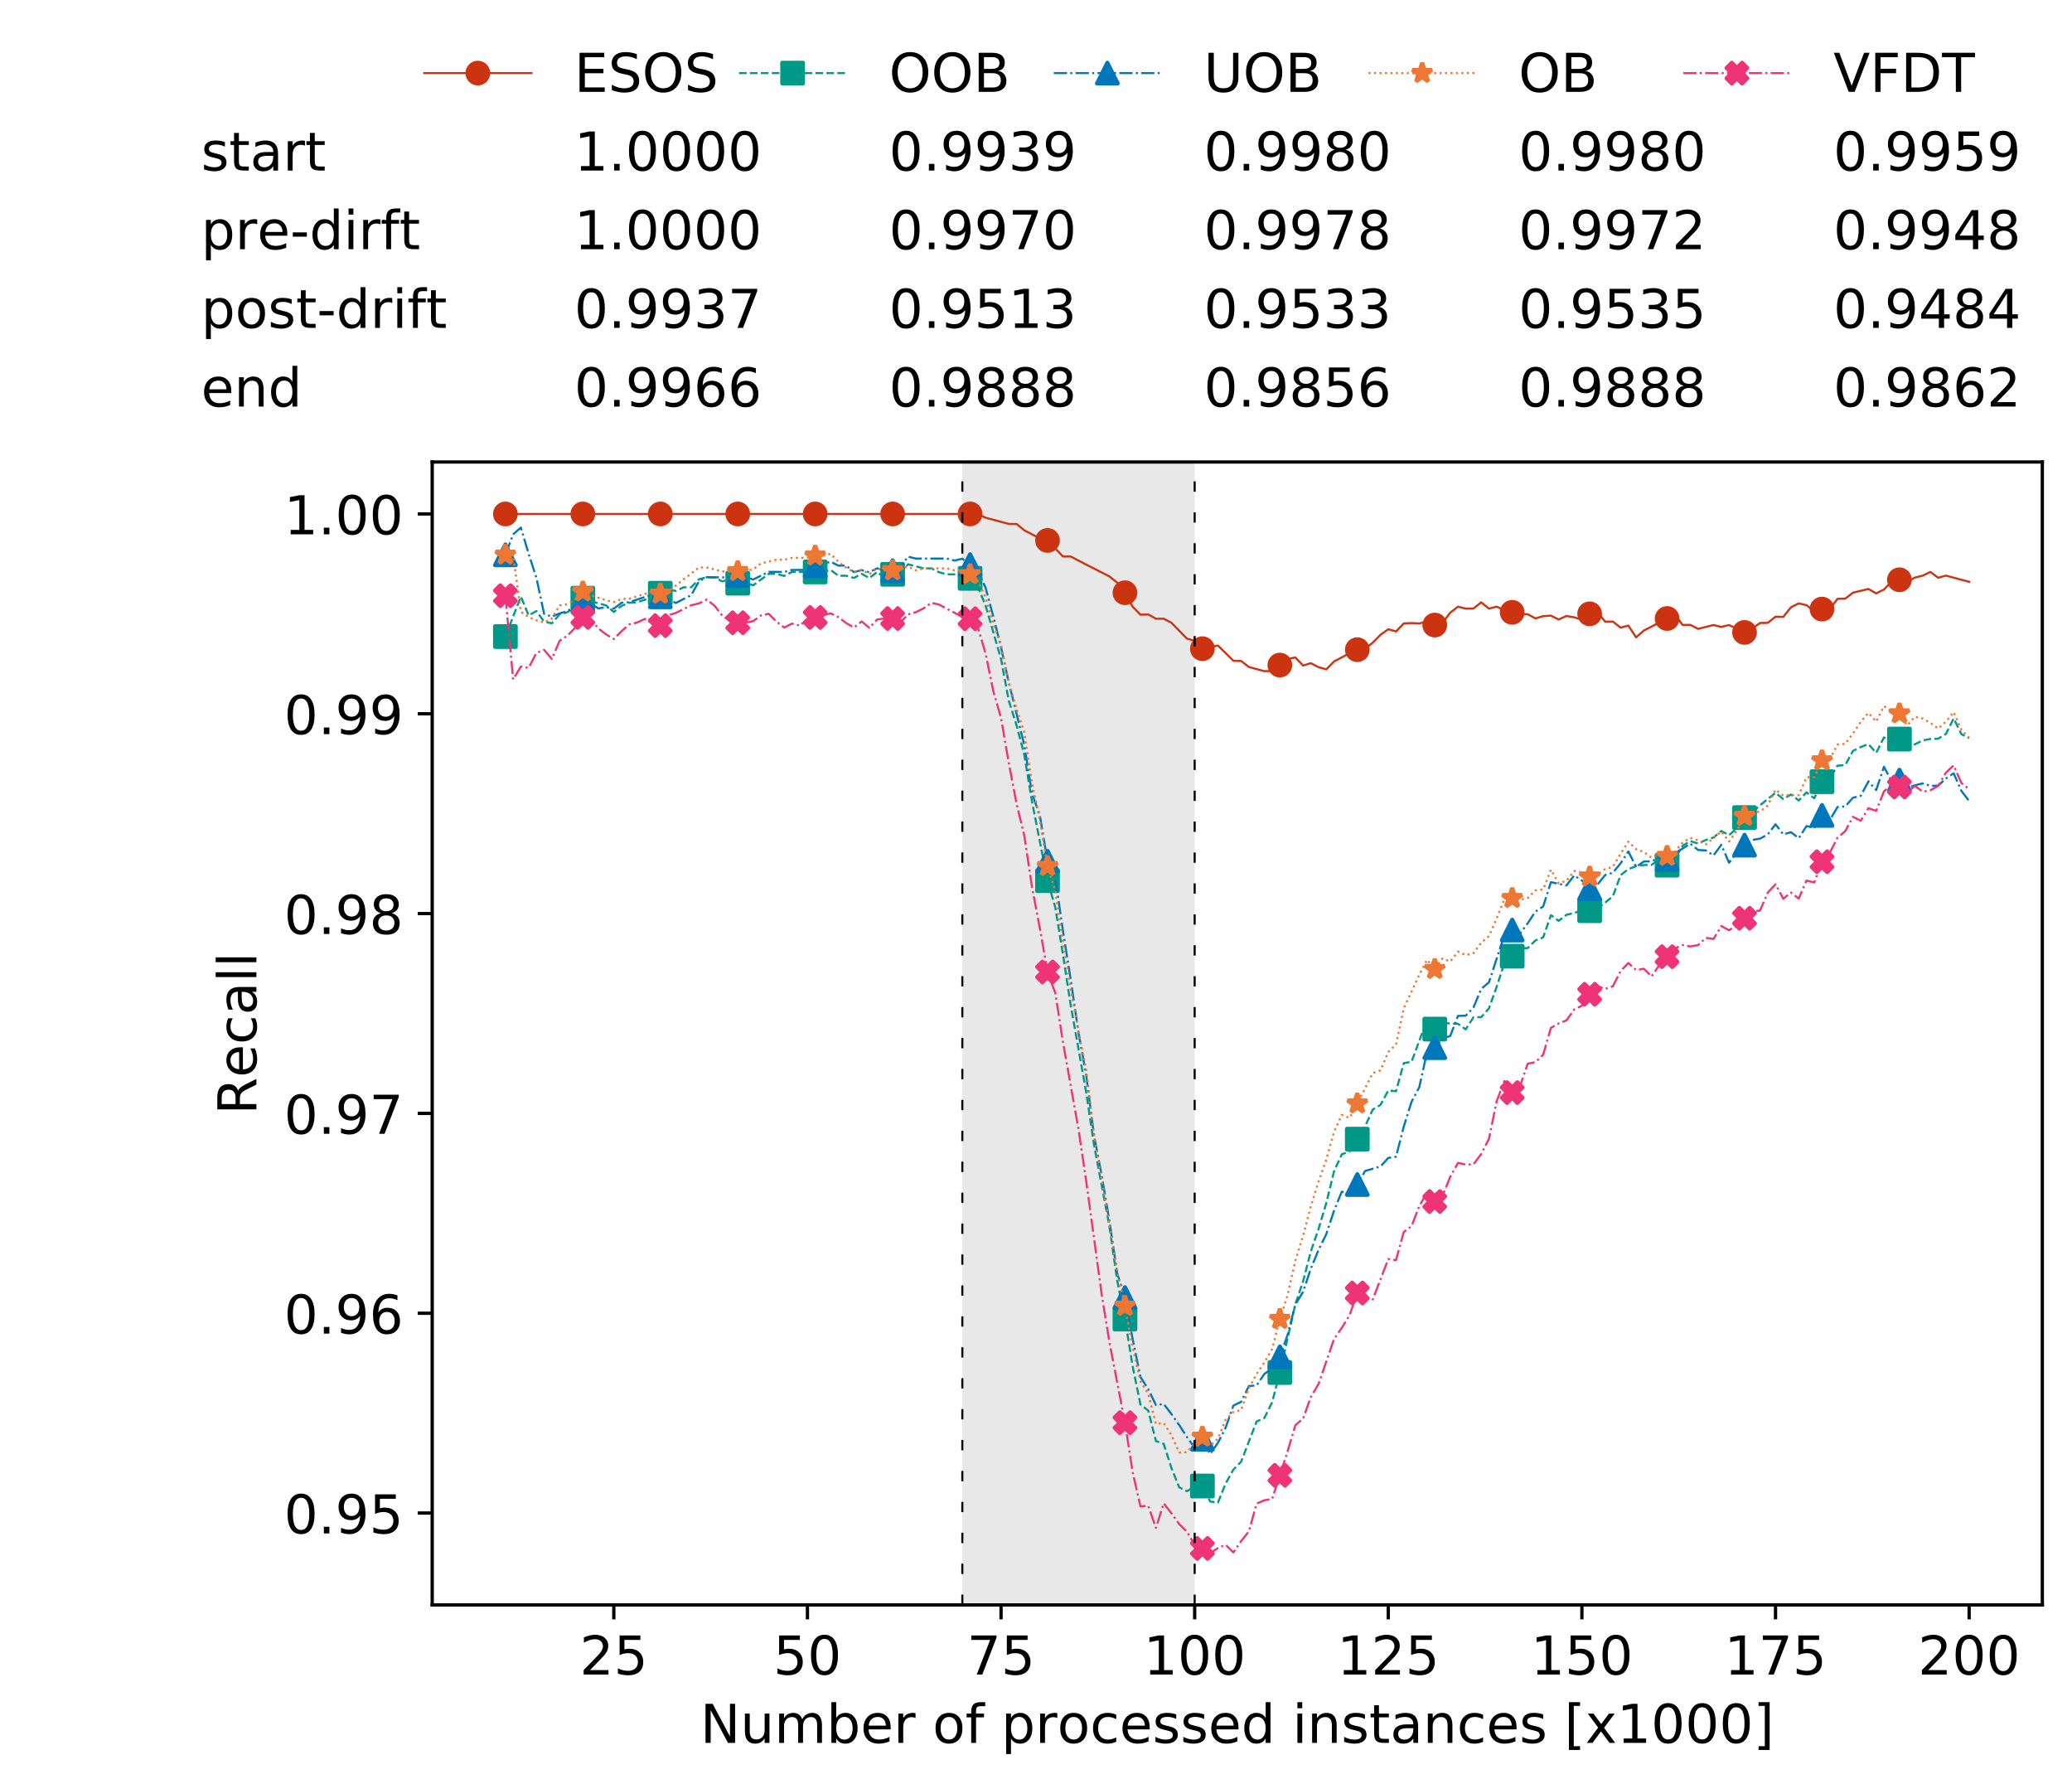 <?xml version="1.0" encoding="utf-8" standalone="no"?>
<!DOCTYPE svg PUBLIC "-//W3C//DTD SVG 1.1//EN"
  "http://www.w3.org/Graphics/SVG/1.1/DTD/svg11.dtd">
<!-- Created with matplotlib (https://matplotlib.org/) -->
<svg height="432.615pt" version="1.1" viewBox="0 0 502.65 432.615" width="502.65pt" xmlns="http://www.w3.org/2000/svg" xmlns:xlink="http://www.w3.org/1999/xlink">
 <defs>
  <style type="text/css">
*{stroke-linecap:butt;stroke-linejoin:round;white-space:pre;}
  </style>
 </defs>
 <g id="figure_1">
  <g id="patch_1">
   <path d="M 0 432.615 
L 502.65 432.615 
L 502.65 0 
L 0 0 
z
" style="fill:#ffffff;"/>
  </g>
  <g id="axes_1">
   <g id="patch_2">
    <path d="M 104.85 389.252 
L 495.45 389.252 
L 495.45 112.052 
L 104.85 112.052 
z
" style="fill:#ffffff;"/>
   </g>
   <g id="patch_3">
    <path clip-path="url(#p3c48ea92cf)" d="M 289.817 389.252 
L 289.817 112.052 
L 233.453 112.052 
L 233.453 389.252 
z
" style="fill:#d3d3d3;opacity:0.5;"/>
   </g>
   <g id="matplotlib.axis_1">
    <g id="xtick_1">
     <g id="line2d_1">
      <defs>
       <path d="M 0 0 
L 0 3.5 
" id="mced1f9c3bf" style="stroke:#000000;stroke-width:0.8;"/>
      </defs>
      <g>
       <use style="stroke:#000000;stroke-width:0.8;" x="148.908" xlink:href="#mced1f9c3bf" y="389.252"/>
      </g>
     </g>
     <g id="text_1">
      <!-- 25 -->
      <defs>
       <path d="M 19.188 8.297 
L 53.609 8.297 
L 53.609 0 
L 7.328 0 
L 7.328 8.297 
Q 12.938 14.109 22.625 23.891 
Q 32.328 33.688 34.812 36.531 
Q 39.547 41.844 41.422 45.531 
Q 43.312 49.219 43.312 52.781 
Q 43.312 58.594 39.234 62.25 
Q 35.156 65.922 28.609 65.922 
Q 23.969 65.922 18.812 64.312 
Q 13.672 62.703 7.812 59.422 
L 7.812 69.391 
Q 13.766 71.781 18.938 73 
Q 24.125 74.219 28.422 74.219 
Q 39.75 74.219 46.484 68.547 
Q 53.219 62.891 53.219 53.422 
Q 53.219 48.922 51.531 44.891 
Q 49.859 40.875 45.406 35.406 
Q 44.188 33.984 37.641 27.219 
Q 31.109 20.453 19.188 8.297 
z
" id="DejaVuSans-50"/>
       <path d="M 10.797 72.906 
L 49.516 72.906 
L 49.516 64.594 
L 19.828 64.594 
L 19.828 46.734 
Q 21.969 47.469 24.109 47.828 
Q 26.266 48.188 28.422 48.188 
Q 40.625 48.188 47.75 41.5 
Q 54.891 34.812 54.891 23.391 
Q 54.891 11.625 47.562 5.094 
Q 40.234 -1.422 26.906 -1.422 
Q 22.312 -1.422 17.547 -0.641 
Q 12.797 0.141 7.719 1.703 
L 7.719 11.625 
Q 12.109 9.234 16.797 8.062 
Q 21.484 6.891 26.703 6.891 
Q 35.156 6.891 40.078 11.328 
Q 45.016 15.766 45.016 23.391 
Q 45.016 31 40.078 35.438 
Q 35.156 39.891 26.703 39.891 
Q 22.75 39.891 18.812 39.016 
Q 14.891 38.141 10.797 36.281 
z
" id="DejaVuSans-53"/>
      </defs>
      <g transform="translate(140.636 406.13)scale(0.13 -0.13)">
       <use xlink:href="#DejaVuSans-50"/>
       <use x="63.623" xlink:href="#DejaVuSans-53"/>
      </g>
     </g>
    </g>
    <g id="xtick_2">
     <g id="line2d_2">
      <g>
       <use style="stroke:#000000;stroke-width:0.8;" x="195.877" xlink:href="#mced1f9c3bf" y="389.252"/>
      </g>
     </g>
     <g id="text_2">
      <!-- 50 -->
      <defs>
       <path d="M 31.781 66.406 
Q 24.172 66.406 20.328 58.906 
Q 16.5 51.422 16.5 36.375 
Q 16.5 21.391 20.328 13.891 
Q 24.172 6.391 31.781 6.391 
Q 39.453 6.391 43.281 13.891 
Q 47.125 21.391 47.125 36.375 
Q 47.125 51.422 43.281 58.906 
Q 39.453 66.406 31.781 66.406 
z
M 31.781 74.219 
Q 44.047 74.219 50.516 64.516 
Q 56.984 54.828 56.984 36.375 
Q 56.984 17.969 50.516 8.266 
Q 44.047 -1.422 31.781 -1.422 
Q 19.531 -1.422 13.062 8.266 
Q 6.594 17.969 6.594 36.375 
Q 6.594 54.828 13.062 64.516 
Q 19.531 74.219 31.781 74.219 
z
" id="DejaVuSans-48"/>
      </defs>
      <g transform="translate(187.606 406.13)scale(0.13 -0.13)">
       <use xlink:href="#DejaVuSans-53"/>
       <use x="63.623" xlink:href="#DejaVuSans-48"/>
      </g>
     </g>
    </g>
    <g id="xtick_3">
     <g id="line2d_3">
      <g>
       <use style="stroke:#000000;stroke-width:0.8;" x="242.847" xlink:href="#mced1f9c3bf" y="389.252"/>
      </g>
     </g>
     <g id="text_3">
      <!-- 75 -->
      <defs>
       <path d="M 8.203 72.906 
L 55.078 72.906 
L 55.078 68.703 
L 28.609 0 
L 18.312 0 
L 43.219 64.594 
L 8.203 64.594 
z
" id="DejaVuSans-55"/>
      </defs>
      <g transform="translate(234.576 406.13)scale(0.13 -0.13)">
       <use xlink:href="#DejaVuSans-55"/>
       <use x="63.623" xlink:href="#DejaVuSans-53"/>
      </g>
     </g>
    </g>
    <g id="xtick_4">
     <g id="line2d_4">
      <g>
       <use style="stroke:#000000;stroke-width:0.8;" x="289.817" xlink:href="#mced1f9c3bf" y="389.252"/>
      </g>
     </g>
     <g id="text_4">
      <!-- 100 -->
      <defs>
       <path d="M 12.406 8.297 
L 28.516 8.297 
L 28.516 63.922 
L 10.984 60.406 
L 10.984 69.391 
L 28.422 72.906 
L 38.281 72.906 
L 38.281 8.297 
L 54.391 8.297 
L 54.391 0 
L 12.406 0 
z
" id="DejaVuSans-49"/>
      </defs>
      <g transform="translate(277.41 406.13)scale(0.13 -0.13)">
       <use xlink:href="#DejaVuSans-49"/>
       <use x="63.623" xlink:href="#DejaVuSans-48"/>
       <use x="127.246" xlink:href="#DejaVuSans-48"/>
      </g>
     </g>
    </g>
    <g id="xtick_5">
     <g id="line2d_5">
      <g>
       <use style="stroke:#000000;stroke-width:0.8;" x="336.786" xlink:href="#mced1f9c3bf" y="389.252"/>
      </g>
     </g>
     <g id="text_5">
      <!-- 125 -->
      <g transform="translate(324.379 406.13)scale(0.13 -0.13)">
       <use xlink:href="#DejaVuSans-49"/>
       <use x="63.623" xlink:href="#DejaVuSans-50"/>
       <use x="127.246" xlink:href="#DejaVuSans-53"/>
      </g>
     </g>
    </g>
    <g id="xtick_6">
     <g id="line2d_6">
      <g>
       <use style="stroke:#000000;stroke-width:0.8;" x="383.756" xlink:href="#mced1f9c3bf" y="389.252"/>
      </g>
     </g>
     <g id="text_6">
      <!-- 150 -->
      <g transform="translate(371.349 406.13)scale(0.13 -0.13)">
       <use xlink:href="#DejaVuSans-49"/>
       <use x="63.623" xlink:href="#DejaVuSans-53"/>
       <use x="127.246" xlink:href="#DejaVuSans-48"/>
      </g>
     </g>
    </g>
    <g id="xtick_7">
     <g id="line2d_7">
      <g>
       <use style="stroke:#000000;stroke-width:0.8;" x="430.726" xlink:href="#mced1f9c3bf" y="389.252"/>
      </g>
     </g>
     <g id="text_7">
      <!-- 175 -->
      <g transform="translate(418.319 406.13)scale(0.13 -0.13)">
       <use xlink:href="#DejaVuSans-49"/>
       <use x="63.623" xlink:href="#DejaVuSans-55"/>
       <use x="127.246" xlink:href="#DejaVuSans-53"/>
      </g>
     </g>
    </g>
    <g id="xtick_8">
     <g id="line2d_8">
      <g>
       <use style="stroke:#000000;stroke-width:0.8;" x="477.695" xlink:href="#mced1f9c3bf" y="389.252"/>
      </g>
     </g>
     <g id="text_8">
      <!-- 200 -->
      <g transform="translate(465.289 406.13)scale(0.13 -0.13)">
       <use xlink:href="#DejaVuSans-50"/>
       <use x="63.623" xlink:href="#DejaVuSans-48"/>
       <use x="127.246" xlink:href="#DejaVuSans-48"/>
      </g>
     </g>
    </g>
    <g id="text_9">
     <!-- Number of processed instances [x1000] -->
     <defs>
      <path d="M 9.812 72.906 
L 23.094 72.906 
L 55.422 11.922 
L 55.422 72.906 
L 64.984 72.906 
L 64.984 0 
L 51.703 0 
L 19.391 60.984 
L 19.391 0 
L 9.812 0 
z
" id="DejaVuSans-78"/>
      <path d="M 8.5 21.578 
L 8.5 54.688 
L 17.484 54.688 
L 17.484 21.922 
Q 17.484 14.156 20.5 10.266 
Q 23.531 6.391 29.594 6.391 
Q 36.859 6.391 41.078 11.031 
Q 45.312 15.672 45.312 23.688 
L 45.312 54.688 
L 54.297 54.688 
L 54.297 0 
L 45.312 0 
L 45.312 8.406 
Q 42.047 3.422 37.719 1 
Q 33.406 -1.422 27.688 -1.422 
Q 18.266 -1.422 13.375 4.438 
Q 8.5 10.297 8.5 21.578 
z
M 31.109 56 
z
" id="DejaVuSans-117"/>
      <path d="M 52 44.188 
Q 55.375 50.25 60.062 53.125 
Q 64.75 56 71.094 56 
Q 79.641 56 84.281 50.016 
Q 88.922 44.047 88.922 33.016 
L 88.922 0 
L 79.891 0 
L 79.891 32.719 
Q 79.891 40.578 77.094 44.375 
Q 74.312 48.188 68.609 48.188 
Q 61.625 48.188 57.562 43.547 
Q 53.516 38.922 53.516 30.906 
L 53.516 0 
L 44.484 0 
L 44.484 32.719 
Q 44.484 40.625 41.703 44.406 
Q 38.922 48.188 33.109 48.188 
Q 26.219 48.188 22.156 43.531 
Q 18.109 38.875 18.109 30.906 
L 18.109 0 
L 9.078 0 
L 9.078 54.688 
L 18.109 54.688 
L 18.109 46.188 
Q 21.188 51.219 25.484 53.609 
Q 29.781 56 35.688 56 
Q 41.656 56 45.828 52.969 
Q 50 49.953 52 44.188 
z
" id="DejaVuSans-109"/>
      <path d="M 48.688 27.297 
Q 48.688 37.203 44.609 42.844 
Q 40.531 48.484 33.406 48.484 
Q 26.266 48.484 22.188 42.844 
Q 18.109 37.203 18.109 27.297 
Q 18.109 17.391 22.188 11.75 
Q 26.266 6.109 33.406 6.109 
Q 40.531 6.109 44.609 11.75 
Q 48.688 17.391 48.688 27.297 
z
M 18.109 46.391 
Q 20.953 51.266 25.266 53.625 
Q 29.594 56 35.594 56 
Q 45.562 56 51.781 48.094 
Q 58.016 40.188 58.016 27.297 
Q 58.016 14.406 51.781 6.484 
Q 45.562 -1.422 35.594 -1.422 
Q 29.594 -1.422 25.266 0.953 
Q 20.953 3.328 18.109 8.203 
L 18.109 0 
L 9.078 0 
L 9.078 75.984 
L 18.109 75.984 
z
" id="DejaVuSans-98"/>
      <path d="M 56.203 29.594 
L 56.203 25.203 
L 14.891 25.203 
Q 15.484 15.922 20.484 11.062 
Q 25.484 6.203 34.422 6.203 
Q 39.594 6.203 44.453 7.469 
Q 49.312 8.734 54.109 11.281 
L 54.109 2.781 
Q 49.266 0.734 44.188 -0.344 
Q 39.109 -1.422 33.891 -1.422 
Q 20.797 -1.422 13.156 6.188 
Q 5.516 13.812 5.516 26.812 
Q 5.516 40.234 12.766 48.109 
Q 20.016 56 32.328 56 
Q 43.359 56 49.781 48.891 
Q 56.203 41.797 56.203 29.594 
z
M 47.219 32.234 
Q 47.125 39.594 43.094 43.984 
Q 39.062 48.391 32.422 48.391 
Q 24.906 48.391 20.391 44.141 
Q 15.875 39.891 15.188 32.172 
z
" id="DejaVuSans-101"/>
      <path d="M 41.109 46.297 
Q 39.594 47.172 37.812 47.578 
Q 36.031 48 33.891 48 
Q 26.266 48 22.188 43.047 
Q 18.109 38.094 18.109 28.812 
L 18.109 0 
L 9.078 0 
L 9.078 54.688 
L 18.109 54.688 
L 18.109 46.188 
Q 20.953 51.172 25.484 53.578 
Q 30.031 56 36.531 56 
Q 37.453 56 38.578 55.875 
Q 39.703 55.766 41.062 55.516 
z
" id="DejaVuSans-114"/>
      <path id="DejaVuSans-32"/>
      <path d="M 30.609 48.391 
Q 23.391 48.391 19.188 42.75 
Q 14.984 37.109 14.984 27.297 
Q 14.984 17.484 19.156 11.844 
Q 23.344 6.203 30.609 6.203 
Q 37.797 6.203 41.984 11.859 
Q 46.188 17.531 46.188 27.297 
Q 46.188 37.016 41.984 42.703 
Q 37.797 48.391 30.609 48.391 
z
M 30.609 56 
Q 42.328 56 49.016 48.375 
Q 55.719 40.766 55.719 27.297 
Q 55.719 13.875 49.016 6.219 
Q 42.328 -1.422 30.609 -1.422 
Q 18.844 -1.422 12.172 6.219 
Q 5.516 13.875 5.516 27.297 
Q 5.516 40.766 12.172 48.375 
Q 18.844 56 30.609 56 
z
" id="DejaVuSans-111"/>
      <path d="M 37.109 75.984 
L 37.109 68.5 
L 28.516 68.5 
Q 23.688 68.5 21.797 66.547 
Q 19.922 64.594 19.922 59.516 
L 19.922 54.688 
L 34.719 54.688 
L 34.719 47.703 
L 19.922 47.703 
L 19.922 0 
L 10.891 0 
L 10.891 47.703 
L 2.297 47.703 
L 2.297 54.688 
L 10.891 54.688 
L 10.891 58.5 
Q 10.891 67.625 15.141 71.797 
Q 19.391 75.984 28.609 75.984 
z
" id="DejaVuSans-102"/>
      <path d="M 18.109 8.203 
L 18.109 -20.797 
L 9.078 -20.797 
L 9.078 54.688 
L 18.109 54.688 
L 18.109 46.391 
Q 20.953 51.266 25.266 53.625 
Q 29.594 56 35.594 56 
Q 45.562 56 51.781 48.094 
Q 58.016 40.188 58.016 27.297 
Q 58.016 14.406 51.781 6.484 
Q 45.562 -1.422 35.594 -1.422 
Q 29.594 -1.422 25.266 0.953 
Q 20.953 3.328 18.109 8.203 
z
M 48.688 27.297 
Q 48.688 37.203 44.609 42.844 
Q 40.531 48.484 33.406 48.484 
Q 26.266 48.484 22.188 42.844 
Q 18.109 37.203 18.109 27.297 
Q 18.109 17.391 22.188 11.75 
Q 26.266 6.109 33.406 6.109 
Q 40.531 6.109 44.609 11.75 
Q 48.688 17.391 48.688 27.297 
z
" id="DejaVuSans-112"/>
      <path d="M 48.781 52.594 
L 48.781 44.188 
Q 44.969 46.297 41.141 47.344 
Q 37.312 48.391 33.406 48.391 
Q 24.656 48.391 19.812 42.844 
Q 14.984 37.312 14.984 27.297 
Q 14.984 17.281 19.812 11.734 
Q 24.656 6.203 33.406 6.203 
Q 37.312 6.203 41.141 7.25 
Q 44.969 8.297 48.781 10.406 
L 48.781 2.094 
Q 45.016 0.344 40.984 -0.531 
Q 36.969 -1.422 32.422 -1.422 
Q 20.062 -1.422 12.781 6.344 
Q 5.516 14.109 5.516 27.297 
Q 5.516 40.672 12.859 48.328 
Q 20.219 56 33.016 56 
Q 37.156 56 41.109 55.141 
Q 45.062 54.297 48.781 52.594 
z
" id="DejaVuSans-99"/>
      <path d="M 44.281 53.078 
L 44.281 44.578 
Q 40.484 46.531 36.375 47.5 
Q 32.281 48.484 27.875 48.484 
Q 21.188 48.484 17.844 46.438 
Q 14.5 44.391 14.5 40.281 
Q 14.5 37.156 16.891 35.375 
Q 19.281 33.594 26.516 31.984 
L 29.594 31.297 
Q 39.156 29.25 43.188 25.516 
Q 47.219 21.781 47.219 15.094 
Q 47.219 7.469 41.188 3.016 
Q 35.156 -1.422 24.609 -1.422 
Q 20.219 -1.422 15.453 -0.562 
Q 10.688 0.297 5.422 2 
L 5.422 11.281 
Q 10.406 8.688 15.234 7.391 
Q 20.062 6.109 24.812 6.109 
Q 31.156 6.109 34.562 8.281 
Q 37.984 10.453 37.984 14.406 
Q 37.984 18.062 35.516 20.016 
Q 33.062 21.969 24.703 23.781 
L 21.578 24.516 
Q 13.234 26.266 9.516 29.906 
Q 5.812 33.547 5.812 39.891 
Q 5.812 47.609 11.281 51.797 
Q 16.75 56 26.812 56 
Q 31.781 56 36.172 55.266 
Q 40.578 54.547 44.281 53.078 
z
" id="DejaVuSans-115"/>
      <path d="M 45.406 46.391 
L 45.406 75.984 
L 54.391 75.984 
L 54.391 0 
L 45.406 0 
L 45.406 8.203 
Q 42.578 3.328 38.25 0.953 
Q 33.938 -1.422 27.875 -1.422 
Q 17.969 -1.422 11.734 6.484 
Q 5.516 14.406 5.516 27.297 
Q 5.516 40.188 11.734 48.094 
Q 17.969 56 27.875 56 
Q 33.938 56 38.25 53.625 
Q 42.578 51.266 45.406 46.391 
z
M 14.797 27.297 
Q 14.797 17.391 18.875 11.75 
Q 22.953 6.109 30.078 6.109 
Q 37.203 6.109 41.297 11.75 
Q 45.406 17.391 45.406 27.297 
Q 45.406 37.203 41.297 42.844 
Q 37.203 48.484 30.078 48.484 
Q 22.953 48.484 18.875 42.844 
Q 14.797 37.203 14.797 27.297 
z
" id="DejaVuSans-100"/>
      <path d="M 9.422 54.688 
L 18.406 54.688 
L 18.406 0 
L 9.422 0 
z
M 9.422 75.984 
L 18.406 75.984 
L 18.406 64.594 
L 9.422 64.594 
z
" id="DejaVuSans-105"/>
      <path d="M 54.891 33.016 
L 54.891 0 
L 45.906 0 
L 45.906 32.719 
Q 45.906 40.484 42.875 44.328 
Q 39.844 48.188 33.797 48.188 
Q 26.516 48.188 22.312 43.547 
Q 18.109 38.922 18.109 30.906 
L 18.109 0 
L 9.078 0 
L 9.078 54.688 
L 18.109 54.688 
L 18.109 46.188 
Q 21.344 51.125 25.703 53.562 
Q 30.078 56 35.797 56 
Q 45.219 56 50.047 50.172 
Q 54.891 44.344 54.891 33.016 
z
" id="DejaVuSans-110"/>
      <path d="M 18.312 70.219 
L 18.312 54.688 
L 36.812 54.688 
L 36.812 47.703 
L 18.312 47.703 
L 18.312 18.016 
Q 18.312 11.328 20.141 9.422 
Q 21.969 7.516 27.594 7.516 
L 36.812 7.516 
L 36.812 0 
L 27.594 0 
Q 17.188 0 13.234 3.875 
Q 9.281 7.766 9.281 18.016 
L 9.281 47.703 
L 2.688 47.703 
L 2.688 54.688 
L 9.281 54.688 
L 9.281 70.219 
z
" id="DejaVuSans-116"/>
      <path d="M 34.281 27.484 
Q 23.391 27.484 19.188 25 
Q 14.984 22.516 14.984 16.5 
Q 14.984 11.719 18.141 8.906 
Q 21.297 6.109 26.703 6.109 
Q 34.188 6.109 38.703 11.406 
Q 43.219 16.703 43.219 25.484 
L 43.219 27.484 
z
M 52.203 31.203 
L 52.203 0 
L 43.219 0 
L 43.219 8.297 
Q 40.141 3.328 35.547 0.953 
Q 30.953 -1.422 24.312 -1.422 
Q 15.922 -1.422 10.953 3.297 
Q 6 8.016 6 15.922 
Q 6 25.141 12.172 29.828 
Q 18.359 34.516 30.609 34.516 
L 43.219 34.516 
L 43.219 35.406 
Q 43.219 41.609 39.141 45 
Q 35.062 48.391 27.688 48.391 
Q 23 48.391 18.547 47.266 
Q 14.109 46.141 10.016 43.891 
L 10.016 52.203 
Q 14.938 54.109 19.578 55.047 
Q 24.219 56 28.609 56 
Q 40.484 56 46.344 49.844 
Q 52.203 43.703 52.203 31.203 
z
" id="DejaVuSans-97"/>
      <path d="M 8.594 75.984 
L 29.297 75.984 
L 29.297 69 
L 17.578 69 
L 17.578 -6.203 
L 29.297 -6.203 
L 29.297 -13.188 
L 8.594 -13.188 
z
" id="DejaVuSans-91"/>
      <path d="M 54.891 54.688 
L 35.109 28.078 
L 55.906 0 
L 45.312 0 
L 29.391 21.484 
L 13.484 0 
L 2.875 0 
L 24.125 28.609 
L 4.688 54.688 
L 15.281 54.688 
L 29.781 35.203 
L 44.281 54.688 
z
" id="DejaVuSans-120"/>
      <path d="M 30.422 75.984 
L 30.422 -13.188 
L 9.719 -13.188 
L 9.719 -6.203 
L 21.391 -6.203 
L 21.391 69 
L 9.719 69 
L 9.719 75.984 
z
" id="DejaVuSans-93"/>
     </defs>
     <g transform="translate(169.881 422.711)scale(0.13 -0.13)">
      <use xlink:href="#DejaVuSans-78"/>
      <use x="74.805" xlink:href="#DejaVuSans-117"/>
      <use x="138.184" xlink:href="#DejaVuSans-109"/>
      <use x="235.596" xlink:href="#DejaVuSans-98"/>
      <use x="299.072" xlink:href="#DejaVuSans-101"/>
      <use x="360.596" xlink:href="#DejaVuSans-114"/>
      <use x="401.709" xlink:href="#DejaVuSans-32"/>
      <use x="433.496" xlink:href="#DejaVuSans-111"/>
      <use x="494.678" xlink:href="#DejaVuSans-102"/>
      <use x="529.883" xlink:href="#DejaVuSans-32"/>
      <use x="561.67" xlink:href="#DejaVuSans-112"/>
      <use x="625.146" xlink:href="#DejaVuSans-114"/>
      <use x="666.229" xlink:href="#DejaVuSans-111"/>
      <use x="727.41" xlink:href="#DejaVuSans-99"/>
      <use x="782.391" xlink:href="#DejaVuSans-101"/>
      <use x="843.914" xlink:href="#DejaVuSans-115"/>
      <use x="896.014" xlink:href="#DejaVuSans-115"/>
      <use x="948.113" xlink:href="#DejaVuSans-101"/>
      <use x="1009.637" xlink:href="#DejaVuSans-100"/>
      <use x="1073.113" xlink:href="#DejaVuSans-32"/>
      <use x="1104.9" xlink:href="#DejaVuSans-105"/>
      <use x="1132.684" xlink:href="#DejaVuSans-110"/>
      <use x="1196.062" xlink:href="#DejaVuSans-115"/>
      <use x="1248.162" xlink:href="#DejaVuSans-116"/>
      <use x="1287.371" xlink:href="#DejaVuSans-97"/>
      <use x="1348.65" xlink:href="#DejaVuSans-110"/>
      <use x="1412.029" xlink:href="#DejaVuSans-99"/>
      <use x="1467.01" xlink:href="#DejaVuSans-101"/>
      <use x="1528.533" xlink:href="#DejaVuSans-115"/>
      <use x="1580.633" xlink:href="#DejaVuSans-32"/>
      <use x="1612.42" xlink:href="#DejaVuSans-91"/>
      <use x="1651.434" xlink:href="#DejaVuSans-120"/>
      <use x="1710.613" xlink:href="#DejaVuSans-49"/>
      <use x="1774.236" xlink:href="#DejaVuSans-48"/>
      <use x="1837.859" xlink:href="#DejaVuSans-48"/>
      <use x="1901.482" xlink:href="#DejaVuSans-48"/>
      <use x="1965.105" xlink:href="#DejaVuSans-93"/>
     </g>
    </g>
   </g>
   <g id="matplotlib.axis_2">
    <g id="ytick_1">
     <g id="line2d_9">
      <defs>
       <path d="M 0 0 
L -3.5 0 
" id="m6c86613ee8" style="stroke:#000000;stroke-width:0.8;"/>
      </defs>
      <g>
       <use style="stroke:#000000;stroke-width:0.8;" x="104.85" xlink:href="#m6c86613ee8" y="366.964"/>
      </g>
     </g>
     <g id="text_10">
      <!-- 0.95 -->
      <defs>
       <path d="M 10.688 12.406 
L 21 12.406 
L 21 0 
L 10.688 0 
z
" id="DejaVuSans-46"/>
       <path d="M 10.984 1.516 
L 10.984 10.5 
Q 14.703 8.734 18.5 7.812 
Q 22.312 6.891 25.984 6.891 
Q 35.75 6.891 40.891 13.453 
Q 46.047 20.016 46.781 33.406 
Q 43.953 29.203 39.594 26.953 
Q 35.25 24.703 29.984 24.703 
Q 19.047 24.703 12.672 31.312 
Q 6.297 37.938 6.297 49.422 
Q 6.297 60.641 12.938 67.422 
Q 19.578 74.219 30.609 74.219 
Q 43.266 74.219 49.922 64.516 
Q 56.594 54.828 56.594 36.375 
Q 56.594 19.141 48.406 8.859 
Q 40.234 -1.422 26.422 -1.422 
Q 22.703 -1.422 18.891 -0.688 
Q 15.094 0.047 10.984 1.516 
z
M 30.609 32.422 
Q 37.25 32.422 41.125 36.953 
Q 45.016 41.5 45.016 49.422 
Q 45.016 57.281 41.125 61.844 
Q 37.25 66.406 30.609 66.406 
Q 23.969 66.406 20.094 61.844 
Q 16.219 57.281 16.219 49.422 
Q 16.219 41.5 20.094 36.953 
Q 23.969 32.422 30.609 32.422 
z
" id="DejaVuSans-57"/>
      </defs>
      <g transform="translate(68.905 371.903)scale(0.13 -0.13)">
       <use xlink:href="#DejaVuSans-48"/>
       <use x="63.623" xlink:href="#DejaVuSans-46"/>
       <use x="95.41" xlink:href="#DejaVuSans-57"/>
       <use x="159.033" xlink:href="#DejaVuSans-53"/>
      </g>
     </g>
    </g>
    <g id="ytick_2">
     <g id="line2d_10">
      <g>
       <use style="stroke:#000000;stroke-width:0.8;" x="104.85" xlink:href="#m6c86613ee8" y="318.502"/>
      </g>
     </g>
     <g id="text_11">
      <!-- 0.96 -->
      <defs>
       <path d="M 33.016 40.375 
Q 26.375 40.375 22.484 35.828 
Q 18.609 31.297 18.609 23.391 
Q 18.609 15.531 22.484 10.953 
Q 26.375 6.391 33.016 6.391 
Q 39.656 6.391 43.531 10.953 
Q 47.406 15.531 47.406 23.391 
Q 47.406 31.297 43.531 35.828 
Q 39.656 40.375 33.016 40.375 
z
M 52.594 71.297 
L 52.594 62.312 
Q 48.875 64.062 45.094 64.984 
Q 41.312 65.922 37.594 65.922 
Q 27.828 65.922 22.672 59.328 
Q 17.531 52.734 16.797 39.406 
Q 19.672 43.656 24.016 45.922 
Q 28.375 48.188 33.594 48.188 
Q 44.578 48.188 50.953 41.516 
Q 57.328 34.859 57.328 23.391 
Q 57.328 12.156 50.688 5.359 
Q 44.047 -1.422 33.016 -1.422 
Q 20.359 -1.422 13.672 8.266 
Q 6.984 17.969 6.984 36.375 
Q 6.984 53.656 15.188 63.938 
Q 23.391 74.219 37.203 74.219 
Q 40.922 74.219 44.703 73.484 
Q 48.484 72.75 52.594 71.297 
z
" id="DejaVuSans-54"/>
      </defs>
      <g transform="translate(68.905 323.441)scale(0.13 -0.13)">
       <use xlink:href="#DejaVuSans-48"/>
       <use x="63.623" xlink:href="#DejaVuSans-46"/>
       <use x="95.41" xlink:href="#DejaVuSans-57"/>
       <use x="159.033" xlink:href="#DejaVuSans-54"/>
      </g>
     </g>
    </g>
    <g id="ytick_3">
     <g id="line2d_11">
      <g>
       <use style="stroke:#000000;stroke-width:0.8;" x="104.85" xlink:href="#m6c86613ee8" y="270.039"/>
      </g>
     </g>
     <g id="text_12">
      <!-- 0.97 -->
      <g transform="translate(68.905 274.978)scale(0.13 -0.13)">
       <use xlink:href="#DejaVuSans-48"/>
       <use x="63.623" xlink:href="#DejaVuSans-46"/>
       <use x="95.41" xlink:href="#DejaVuSans-57"/>
       <use x="159.033" xlink:href="#DejaVuSans-55"/>
      </g>
     </g>
    </g>
    <g id="ytick_4">
     <g id="line2d_12">
      <g>
       <use style="stroke:#000000;stroke-width:0.8;" x="104.85" xlink:href="#m6c86613ee8" y="221.577"/>
      </g>
     </g>
     <g id="text_13">
      <!-- 0.98 -->
      <defs>
       <path d="M 31.781 34.625 
Q 24.75 34.625 20.719 30.859 
Q 16.703 27.094 16.703 20.516 
Q 16.703 13.922 20.719 10.156 
Q 24.75 6.391 31.781 6.391 
Q 38.812 6.391 42.859 10.172 
Q 46.922 13.969 46.922 20.516 
Q 46.922 27.094 42.891 30.859 
Q 38.875 34.625 31.781 34.625 
z
M 21.922 38.812 
Q 15.578 40.375 12.031 44.719 
Q 8.5 49.078 8.5 55.328 
Q 8.5 64.062 14.719 69.141 
Q 20.953 74.219 31.781 74.219 
Q 42.672 74.219 48.875 69.141 
Q 55.078 64.062 55.078 55.328 
Q 55.078 49.078 51.531 44.719 
Q 48 40.375 41.703 38.812 
Q 48.828 37.156 52.797 32.312 
Q 56.781 27.484 56.781 20.516 
Q 56.781 9.906 50.312 4.234 
Q 43.844 -1.422 31.781 -1.422 
Q 19.734 -1.422 13.25 4.234 
Q 6.781 9.906 6.781 20.516 
Q 6.781 27.484 10.781 32.312 
Q 14.797 37.156 21.922 38.812 
z
M 18.312 54.391 
Q 18.312 48.734 21.844 45.562 
Q 25.391 42.391 31.781 42.391 
Q 38.141 42.391 41.719 45.562 
Q 45.312 48.734 45.312 54.391 
Q 45.312 60.062 41.719 63.234 
Q 38.141 66.406 31.781 66.406 
Q 25.391 66.406 21.844 63.234 
Q 18.312 60.062 18.312 54.391 
z
" id="DejaVuSans-56"/>
      </defs>
      <g transform="translate(68.905 226.516)scale(0.13 -0.13)">
       <use xlink:href="#DejaVuSans-48"/>
       <use x="63.623" xlink:href="#DejaVuSans-46"/>
       <use x="95.41" xlink:href="#DejaVuSans-57"/>
       <use x="159.033" xlink:href="#DejaVuSans-56"/>
      </g>
     </g>
    </g>
    <g id="ytick_5">
     <g id="line2d_13">
      <g>
       <use style="stroke:#000000;stroke-width:0.8;" x="104.85" xlink:href="#m6c86613ee8" y="173.114"/>
      </g>
     </g>
     <g id="text_14">
      <!-- 0.99 -->
      <g transform="translate(68.905 178.053)scale(0.13 -0.13)">
       <use xlink:href="#DejaVuSans-48"/>
       <use x="63.623" xlink:href="#DejaVuSans-46"/>
       <use x="95.41" xlink:href="#DejaVuSans-57"/>
       <use x="159.033" xlink:href="#DejaVuSans-57"/>
      </g>
     </g>
    </g>
    <g id="ytick_6">
     <g id="line2d_14">
      <g>
       <use style="stroke:#000000;stroke-width:0.8;" x="104.85" xlink:href="#m6c86613ee8" y="124.652"/>
      </g>
     </g>
     <g id="text_15">
      <!-- 1.00 -->
      <g transform="translate(68.905 129.591)scale(0.13 -0.13)">
       <use xlink:href="#DejaVuSans-49"/>
       <use x="63.623" xlink:href="#DejaVuSans-46"/>
       <use x="95.41" xlink:href="#DejaVuSans-48"/>
       <use x="159.033" xlink:href="#DejaVuSans-48"/>
      </g>
     </g>
    </g>
    <g id="text_16">
     <!-- Recall -->
     <defs>
      <path d="M 44.391 34.188 
Q 47.562 33.109 50.562 29.594 
Q 53.562 26.078 56.594 19.922 
L 66.609 0 
L 56 0 
L 46.688 18.703 
Q 43.062 26.031 39.672 28.422 
Q 36.281 30.812 30.422 30.812 
L 19.672 30.812 
L 19.672 0 
L 9.812 0 
L 9.812 72.906 
L 32.078 72.906 
Q 44.578 72.906 50.734 67.672 
Q 56.891 62.453 56.891 51.906 
Q 56.891 45.016 53.688 40.469 
Q 50.484 35.938 44.391 34.188 
z
M 19.672 64.797 
L 19.672 38.922 
L 32.078 38.922 
Q 39.203 38.922 42.844 42.219 
Q 46.484 45.516 46.484 51.906 
Q 46.484 58.297 42.844 61.547 
Q 39.203 64.797 32.078 64.797 
z
" id="DejaVuSans-82"/>
      <path d="M 9.422 75.984 
L 18.406 75.984 
L 18.406 0 
L 9.422 0 
z
" id="DejaVuSans-108"/>
     </defs>
     <g transform="translate(62.201 270.333)rotate(-90)scale(0.13 -0.13)">
      <use xlink:href="#DejaVuSans-82"/>
      <use x="69.42" xlink:href="#DejaVuSans-101"/>
      <use x="130.943" xlink:href="#DejaVuSans-99"/>
      <use x="185.924" xlink:href="#DejaVuSans-97"/>
      <use x="247.203" xlink:href="#DejaVuSans-108"/>
      <use x="274.986" xlink:href="#DejaVuSans-108"/>
     </g>
    </g>
   </g>
   <g id="line2d_15"/>
   <g id="line2d_16"/>
   <g id="line2d_17"/>
   <g id="line2d_18"/>
   <g id="line2d_19"/>
   <g id="line2d_20">
    <path clip-path="url(#p3c48ea92cf)" d="M 122.605 124.652 
L 237.211 124.652 
L 239.089 125.566 
L 244.726 127.072 
L 246.605 127.072 
L 248.483 128.613 
L 252.241 130.588 
L 254.12 131.076 
L 257.877 134.976 
L 259.756 134.976 
L 263.514 136.94 
L 269.15 139.807 
L 271.029 141.318 
L 272.908 143.756 
L 274.786 147.155 
L 276.665 149.08 
L 278.544 149.027 
L 280.423 150.067 
L 282.302 150.055 
L 284.18 151.038 
L 287.938 154.894 
L 289.817 155.407 
L 291.695 157.328 
L 295.453 156.568 
L 299.211 160.256 
L 301.089 160.308 
L 302.968 161.771 
L 306.726 162.785 
L 308.605 162.745 
L 312.362 159.849 
L 314.241 159.457 
L 316.12 161.426 
L 317.998 160.841 
L 319.877 161.822 
L 321.756 162.338 
L 323.635 160.419 
L 327.392 158.443 
L 329.271 157.571 
L 331.15 157.402 
L 333.029 155.856 
L 334.908 153.955 
L 336.786 152.617 
L 338.665 153.147 
L 340.544 151.2 
L 342.423 151.113 
L 344.302 151.215 
L 346.18 150.684 
L 348.059 151.597 
L 349.938 151.046 
L 351.817 148.598 
L 353.695 147.141 
L 355.574 147.606 
L 357.453 147.586 
L 359.332 146.087 
L 361.211 147.604 
L 363.089 147.127 
L 364.968 148.059 
L 368.726 148.969 
L 370.605 148.969 
L 372.483 149.985 
L 374.362 149.444 
L 376.241 149.306 
L 378.12 150.251 
L 379.998 149.396 
L 381.877 149.722 
L 383.756 150.296 
L 385.635 148.873 
L 387.514 148.391 
L 389.392 150.776 
L 391.271 150.748 
L 393.15 152.222 
L 395.029 151.728 
L 396.908 154.585 
L 398.786 152.925 
L 406.302 149.048 
L 408.18 151.578 
L 410.059 151.547 
L 411.938 152.525 
L 415.695 151.582 
L 417.574 152.051 
L 419.453 151.595 
L 423.211 153.384 
L 425.089 152.472 
L 426.968 151.092 
L 428.847 151.066 
L 430.726 149.574 
L 432.605 149.614 
L 434.483 147.28 
L 436.362 146.34 
L 438.241 146.78 
L 440.12 148.235 
L 441.998 147.725 
L 443.877 147.767 
L 445.756 145.238 
L 447.635 145.201 
L 449.514 143.746 
L 453.271 142.847 
L 455.15 143.914 
L 457.029 142.982 
L 458.908 141.013 
L 460.786 140.611 
L 462.665 141.091 
L 464.544 140.085 
L 466.423 139.619 
L 468.302 138.714 
L 470.18 140.127 
L 472.059 139.604 
L 477.695 141.108 
L 477.695 141.108 
" style="fill:none;stroke:#cc3311;stroke-linecap:square;stroke-width:0.5;"/>
    <defs>
     <path d="M 0 2.5 
C 0.663 2.5 1.299 2.237 1.768 1.768 
C 2.237 1.299 2.5 0.663 2.5 0 
C 2.5 -0.663 2.237 -1.299 1.768 -1.768 
C 1.299 -2.237 0.663 -2.5 0 -2.5 
C -0.663 -2.5 -1.299 -2.237 -1.768 -1.768 
C -2.237 -1.299 -2.5 -0.663 -2.5 0 
C -2.5 0.663 -2.237 1.299 -1.768 1.768 
C -1.299 2.237 -0.663 2.5 0 2.5 
z
" id="m4067cf72de" style="stroke:#cc3311;"/>
    </defs>
    <g clip-path="url(#p3c48ea92cf)">
     <use style="fill:#cc3311;stroke:#cc3311;" x="122.605" xlink:href="#m4067cf72de" y="124.652"/>
     <use style="fill:#cc3311;stroke:#cc3311;" x="141.392" xlink:href="#m4067cf72de" y="124.652"/>
     <use style="fill:#cc3311;stroke:#cc3311;" x="160.18" xlink:href="#m4067cf72de" y="124.652"/>
     <use style="fill:#cc3311;stroke:#cc3311;" x="178.968" xlink:href="#m4067cf72de" y="124.652"/>
     <use style="fill:#cc3311;stroke:#cc3311;" x="197.756" xlink:href="#m4067cf72de" y="124.652"/>
     <use style="fill:#cc3311;stroke:#cc3311;" x="216.544" xlink:href="#m4067cf72de" y="124.652"/>
     <use style="fill:#cc3311;stroke:#cc3311;" x="235.332" xlink:href="#m4067cf72de" y="124.652"/>
     <use style="fill:#cc3311;stroke:#cc3311;" x="254.12" xlink:href="#m4067cf72de" y="131.076"/>
     <use style="fill:#cc3311;stroke:#cc3311;" x="272.908" xlink:href="#m4067cf72de" y="143.756"/>
     <use style="fill:#cc3311;stroke:#cc3311;" x="291.695" xlink:href="#m4067cf72de" y="157.328"/>
     <use style="fill:#cc3311;stroke:#cc3311;" x="310.483" xlink:href="#m4067cf72de" y="161.302"/>
     <use style="fill:#cc3311;stroke:#cc3311;" x="329.271" xlink:href="#m4067cf72de" y="157.571"/>
     <use style="fill:#cc3311;stroke:#cc3311;" x="348.059" xlink:href="#m4067cf72de" y="151.597"/>
     <use style="fill:#cc3311;stroke:#cc3311;" x="366.847" xlink:href="#m4067cf72de" y="148.512"/>
     <use style="fill:#cc3311;stroke:#cc3311;" x="385.635" xlink:href="#m4067cf72de" y="148.873"/>
     <use style="fill:#cc3311;stroke:#cc3311;" x="404.423" xlink:href="#m4067cf72de" y="150.006"/>
     <use style="fill:#cc3311;stroke:#cc3311;" x="423.211" xlink:href="#m4067cf72de" y="153.384"/>
     <use style="fill:#cc3311;stroke:#cc3311;" x="441.998" xlink:href="#m4067cf72de" y="147.725"/>
     <use style="fill:#cc3311;stroke:#cc3311;" x="460.786" xlink:href="#m4067cf72de" y="140.611"/>
    </g>
   </g>
   <g id="line2d_21"/>
   <g id="line2d_22"/>
   <g id="line2d_23"/>
   <g id="line2d_24"/>
   <g id="line2d_25">
    <path clip-path="url(#p3c48ea92cf)" d="M 122.605 154.383 
L 126.362 144.694 
L 128.241 149.261 
L 130.12 148.201 
L 131.998 150.764 
L 133.877 151.179 
L 135.756 149.019 
L 137.635 148.492 
L 139.514 147.124 
L 141.392 145.081 
L 143.271 145.806 
L 147.029 146.83 
L 148.908 148.428 
L 150.786 146.942 
L 152.665 146.193 
L 154.544 146.065 
L 158.302 144.88 
L 162.059 142.876 
L 163.938 143.345 
L 165.817 142.439 
L 167.695 142.423 
L 169.574 140.477 
L 171.453 140.017 
L 173.332 140.05 
L 175.211 141.008 
L 177.089 140.5 
L 178.968 141.437 
L 180.847 141.395 
L 182.726 141.952 
L 186.483 139.181 
L 188.362 139.181 
L 190.241 139.684 
L 192.12 138.722 
L 199.635 138.706 
L 201.514 138.228 
L 203.392 139.637 
L 205.271 139.639 
L 207.15 140.166 
L 209.029 139.175 
L 210.908 140.2 
L 212.786 138.716 
L 214.665 140.227 
L 216.544 139.29 
L 218.423 138.82 
L 220.302 136.862 
L 224.059 137.849 
L 225.938 137.849 
L 227.817 138.788 
L 229.695 139.292 
L 233.453 139.322 
L 235.332 140.263 
L 237.211 142.308 
L 239.089 146.833 
L 242.847 159.885 
L 244.726 169.957 
L 246.605 175.879 
L 248.483 183.085 
L 250.362 194.463 
L 254.12 213.588 
L 255.998 220.046 
L 257.877 231.608 
L 259.756 243.867 
L 263.514 265.007 
L 265.392 277.626 
L 269.15 297.511 
L 271.029 310.633 
L 272.908 319.92 
L 274.786 331.472 
L 276.665 340.641 
L 278.544 342.098 
L 280.423 349.507 
L 282.302 350.179 
L 284.18 356.053 
L 286.059 360.732 
L 287.938 361.679 
L 289.817 360.525 
L 291.695 360.409 
L 293.574 364.165 
L 295.453 364.461 
L 297.332 359.811 
L 299.211 356.421 
L 301.089 354.514 
L 304.847 344.754 
L 306.726 343.905 
L 308.605 340.114 
L 310.483 332.871 
L 314.241 316.303 
L 316.12 310.756 
L 317.998 303.516 
L 319.877 298.05 
L 321.756 291.749 
L 323.635 284.05 
L 325.514 279.96 
L 327.392 279.258 
L 331.15 273.201 
L 333.029 269.094 
L 334.908 267.968 
L 336.786 264.469 
L 338.665 264.663 
L 340.544 257.846 
L 342.423 257.529 
L 346.18 247.353 
L 348.059 249.594 
L 349.938 247.962 
L 351.817 248.262 
L 353.695 248.301 
L 355.574 249.659 
L 357.453 246.717 
L 359.332 246.694 
L 361.211 244.573 
L 363.089 239.277 
L 364.968 233.592 
L 366.847 231.908 
L 368.726 229.947 
L 370.605 229.955 
L 372.483 228.084 
L 374.362 227.346 
L 376.241 221.953 
L 378.12 223.332 
L 379.998 221.876 
L 381.877 221.436 
L 383.756 220.769 
L 385.635 220.872 
L 387.514 220.346 
L 389.392 218.942 
L 391.271 217.369 
L 393.15 212.249 
L 395.029 210.793 
L 396.908 210.08 
L 398.786 209.794 
L 400.665 209.761 
L 402.544 208.365 
L 404.423 209.832 
L 406.302 208.339 
L 408.18 205.134 
L 410.059 203.995 
L 411.938 204.583 
L 413.817 203.734 
L 415.695 203.119 
L 417.574 201.539 
L 419.453 202.547 
L 421.332 200.927 
L 423.211 198.3 
L 425.089 197.045 
L 426.968 195.291 
L 430.726 192.279 
L 432.605 193.804 
L 434.483 192.699 
L 436.362 194.15 
L 438.241 192.171 
L 440.12 193.62 
L 441.998 189.582 
L 443.877 188.827 
L 445.756 185.705 
L 447.635 185.559 
L 449.514 182.127 
L 451.392 181.182 
L 453.271 180.465 
L 455.15 182.599 
L 457.029 178.846 
L 458.908 180.024 
L 460.786 179.247 
L 462.665 181.627 
L 464.544 180.515 
L 466.423 179.583 
L 468.302 179.223 
L 470.18 179.159 
L 472.059 178.002 
L 473.938 174.24 
L 475.817 178.046 
L 477.695 179.035 
L 477.695 179.035 
" style="fill:none;stroke:#009988;stroke-dasharray:1.85,0.8;stroke-dashoffset:0;stroke-width:0.5;"/>
    <defs>
     <path d="M -2.5 2.5 
L 2.5 2.5 
L 2.5 -2.5 
L -2.5 -2.5 
z
" id="m8b4ce3c3c0" style="stroke:#009988;stroke-linejoin:miter;"/>
    </defs>
    <g clip-path="url(#p3c48ea92cf)">
     <use style="fill:#009988;stroke:#009988;stroke-linejoin:miter;" x="122.605" xlink:href="#m8b4ce3c3c0" y="154.383"/>
     <use style="fill:#009988;stroke:#009988;stroke-linejoin:miter;" x="141.392" xlink:href="#m8b4ce3c3c0" y="145.081"/>
     <use style="fill:#009988;stroke:#009988;stroke-linejoin:miter;" x="160.18" xlink:href="#m8b4ce3c3c0" y="143.883"/>
     <use style="fill:#009988;stroke:#009988;stroke-linejoin:miter;" x="178.968" xlink:href="#m8b4ce3c3c0" y="141.437"/>
     <use style="fill:#009988;stroke:#009988;stroke-linejoin:miter;" x="197.756" xlink:href="#m8b4ce3c3c0" y="138.706"/>
     <use style="fill:#009988;stroke:#009988;stroke-linejoin:miter;" x="216.544" xlink:href="#m8b4ce3c3c0" y="139.29"/>
     <use style="fill:#009988;stroke:#009988;stroke-linejoin:miter;" x="235.332" xlink:href="#m8b4ce3c3c0" y="140.263"/>
     <use style="fill:#009988;stroke:#009988;stroke-linejoin:miter;" x="254.12" xlink:href="#m8b4ce3c3c0" y="213.588"/>
     <use style="fill:#009988;stroke:#009988;stroke-linejoin:miter;" x="272.908" xlink:href="#m8b4ce3c3c0" y="319.92"/>
     <use style="fill:#009988;stroke:#009988;stroke-linejoin:miter;" x="291.695" xlink:href="#m8b4ce3c3c0" y="360.409"/>
     <use style="fill:#009988;stroke:#009988;stroke-linejoin:miter;" x="310.483" xlink:href="#m8b4ce3c3c0" y="332.871"/>
     <use style="fill:#009988;stroke:#009988;stroke-linejoin:miter;" x="329.271" xlink:href="#m8b4ce3c3c0" y="276.284"/>
     <use style="fill:#009988;stroke:#009988;stroke-linejoin:miter;" x="348.059" xlink:href="#m8b4ce3c3c0" y="249.594"/>
     <use style="fill:#009988;stroke:#009988;stroke-linejoin:miter;" x="366.847" xlink:href="#m8b4ce3c3c0" y="231.908"/>
     <use style="fill:#009988;stroke:#009988;stroke-linejoin:miter;" x="385.635" xlink:href="#m8b4ce3c3c0" y="220.872"/>
     <use style="fill:#009988;stroke:#009988;stroke-linejoin:miter;" x="404.423" xlink:href="#m8b4ce3c3c0" y="209.832"/>
     <use style="fill:#009988;stroke:#009988;stroke-linejoin:miter;" x="423.211" xlink:href="#m8b4ce3c3c0" y="198.3"/>
     <use style="fill:#009988;stroke:#009988;stroke-linejoin:miter;" x="441.998" xlink:href="#m8b4ce3c3c0" y="189.582"/>
     <use style="fill:#009988;stroke:#009988;stroke-linejoin:miter;" x="460.786" xlink:href="#m8b4ce3c3c0" y="179.247"/>
    </g>
   </g>
   <g id="line2d_26"/>
   <g id="line2d_27"/>
   <g id="line2d_28"/>
   <g id="line2d_29"/>
   <g id="line2d_30">
    <path clip-path="url(#p3c48ea92cf)" d="M 122.605 134.562 
L 124.483 129.607 
L 126.362 127.955 
L 128.241 134.313 
L 130.12 140.104 
L 131.998 148.882 
L 133.877 149.566 
L 135.756 148.764 
L 137.635 148.265 
L 141.392 145.676 
L 143.271 146.352 
L 145.15 147.556 
L 147.029 147.283 
L 148.908 147.62 
L 150.786 146.185 
L 152.665 146.043 
L 156.423 144.795 
L 158.302 144.272 
L 162.059 145.271 
L 163.938 146.252 
L 167.695 144.339 
L 169.574 140.933 
L 171.453 139.978 
L 175.211 140.032 
L 177.089 139.967 
L 178.968 139.537 
L 180.847 139.966 
L 182.726 140.546 
L 186.483 138.691 
L 190.241 138.716 
L 192.12 138.235 
L 195.877 138.21 
L 197.756 137.231 
L 201.514 136.238 
L 203.392 137.184 
L 205.271 137.186 
L 207.15 138.766 
L 209.029 138.271 
L 210.908 138.8 
L 212.786 137.831 
L 214.665 138.396 
L 216.544 138.396 
L 218.423 137.455 
L 220.302 135.008 
L 222.18 135.476 
L 229.695 135.466 
L 231.574 135.958 
L 233.453 135.496 
L 237.211 138.47 
L 239.089 142.538 
L 240.968 149.533 
L 242.847 157.022 
L 244.726 165.559 
L 248.483 180.681 
L 250.362 192.514 
L 252.241 197.659 
L 254.12 208.872 
L 255.998 212.863 
L 257.877 225.87 
L 259.756 237.64 
L 261.635 250.464 
L 263.514 260.795 
L 265.392 275.343 
L 267.271 285.129 
L 269.15 296.235 
L 271.029 308.829 
L 272.908 314.703 
L 274.786 324.823 
L 276.665 333.976 
L 278.544 336.91 
L 280.423 340.764 
L 282.302 340.509 
L 284.18 342.936 
L 286.059 345.613 
L 287.938 348.525 
L 289.817 351.131 
L 291.695 349.07 
L 293.574 352.637 
L 295.453 349.942 
L 297.332 346.256 
L 299.211 340.904 
L 301.089 339.988 
L 302.968 336.158 
L 304.847 336.007 
L 306.726 333.222 
L 308.605 331.909 
L 310.483 329.074 
L 312.362 323.745 
L 314.241 316.384 
L 316.12 313.308 
L 317.998 307.678 
L 319.877 303.137 
L 321.756 299.302 
L 323.635 293.612 
L 325.514 289.003 
L 327.392 289.777 
L 329.271 287.284 
L 331.15 284.008 
L 334.908 282.906 
L 336.786 280.836 
L 338.665 280.546 
L 340.544 273.238 
L 342.423 267.227 
L 344.302 263.689 
L 346.18 255.231 
L 348.059 254.092 
L 349.938 251.952 
L 351.817 251.247 
L 353.695 246.39 
L 355.574 246.338 
L 357.453 244.357 
L 359.332 239.854 
L 361.211 238.238 
L 364.968 226.755 
L 366.847 225.568 
L 368.726 226.458 
L 370.605 223.943 
L 372.483 221.078 
L 374.362 219.849 
L 376.241 213.949 
L 379.998 214.755 
L 381.877 212.324 
L 383.756 213.539 
L 385.635 215.542 
L 387.514 214.55 
L 389.392 212.23 
L 391.271 211.656 
L 393.15 209.379 
L 395.029 206.509 
L 396.908 210.252 
L 398.786 208.942 
L 400.665 208.899 
L 402.544 208 
L 404.423 208.474 
L 406.302 206.981 
L 410.059 204.611 
L 411.938 206.155 
L 413.817 206.256 
L 415.695 207.463 
L 417.574 204.893 
L 419.453 209.242 
L 421.332 206.655 
L 423.211 204.971 
L 425.089 203.715 
L 426.968 203.392 
L 428.847 202.383 
L 430.726 199.911 
L 432.605 202.374 
L 434.483 201.837 
L 436.362 203.288 
L 438.241 200.349 
L 440.12 200.823 
L 441.998 197.762 
L 443.877 198.941 
L 445.756 195.733 
L 447.635 195.586 
L 449.514 193.48 
L 451.392 193.016 
L 453.271 189.506 
L 455.15 191.618 
L 457.029 185.975 
L 458.908 189.469 
L 460.786 189.204 
L 462.665 191.104 
L 464.544 190.468 
L 466.423 190.002 
L 468.302 190.6 
L 470.18 190.537 
L 472.059 188.834 
L 473.938 187.545 
L 475.817 191.823 
L 477.695 194.274 
L 477.695 194.274 
" style="fill:none;stroke:#0077bb;stroke-dasharray:3.2,0.8,0.5,0.8;stroke-dashoffset:0;stroke-width:0.5;"/>
    <defs>
     <path d="M 0 -2.5 
L -2.5 2.5 
L 2.5 2.5 
z
" id="m112c48ab60" style="stroke:#0077bb;stroke-linejoin:miter;"/>
    </defs>
    <g clip-path="url(#p3c48ea92cf)">
     <use style="fill:#0077bb;stroke:#0077bb;stroke-linejoin:miter;" x="122.605" xlink:href="#m112c48ab60" y="134.562"/>
     <use style="fill:#0077bb;stroke:#0077bb;stroke-linejoin:miter;" x="141.392" xlink:href="#m112c48ab60" y="145.676"/>
     <use style="fill:#0077bb;stroke:#0077bb;stroke-linejoin:miter;" x="160.18" xlink:href="#m112c48ab60" y="144.755"/>
     <use style="fill:#0077bb;stroke:#0077bb;stroke-linejoin:miter;" x="178.968" xlink:href="#m112c48ab60" y="139.537"/>
     <use style="fill:#0077bb;stroke:#0077bb;stroke-linejoin:miter;" x="197.756" xlink:href="#m112c48ab60" y="137.231"/>
     <use style="fill:#0077bb;stroke:#0077bb;stroke-linejoin:miter;" x="216.544" xlink:href="#m112c48ab60" y="138.396"/>
     <use style="fill:#0077bb;stroke:#0077bb;stroke-linejoin:miter;" x="235.332" xlink:href="#m112c48ab60" y="136.936"/>
     <use style="fill:#0077bb;stroke:#0077bb;stroke-linejoin:miter;" x="254.12" xlink:href="#m112c48ab60" y="208.872"/>
     <use style="fill:#0077bb;stroke:#0077bb;stroke-linejoin:miter;" x="272.908" xlink:href="#m112c48ab60" y="314.703"/>
     <use style="fill:#0077bb;stroke:#0077bb;stroke-linejoin:miter;" x="291.695" xlink:href="#m112c48ab60" y="349.07"/>
     <use style="fill:#0077bb;stroke:#0077bb;stroke-linejoin:miter;" x="310.483" xlink:href="#m112c48ab60" y="329.074"/>
     <use style="fill:#0077bb;stroke:#0077bb;stroke-linejoin:miter;" x="329.271" xlink:href="#m112c48ab60" y="287.284"/>
     <use style="fill:#0077bb;stroke:#0077bb;stroke-linejoin:miter;" x="348.059" xlink:href="#m112c48ab60" y="254.092"/>
     <use style="fill:#0077bb;stroke:#0077bb;stroke-linejoin:miter;" x="366.847" xlink:href="#m112c48ab60" y="225.568"/>
     <use style="fill:#0077bb;stroke:#0077bb;stroke-linejoin:miter;" x="385.635" xlink:href="#m112c48ab60" y="215.542"/>
     <use style="fill:#0077bb;stroke:#0077bb;stroke-linejoin:miter;" x="404.423" xlink:href="#m112c48ab60" y="208.474"/>
     <use style="fill:#0077bb;stroke:#0077bb;stroke-linejoin:miter;" x="423.211" xlink:href="#m112c48ab60" y="204.971"/>
     <use style="fill:#0077bb;stroke:#0077bb;stroke-linejoin:miter;" x="441.998" xlink:href="#m112c48ab60" y="197.762"/>
     <use style="fill:#0077bb;stroke:#0077bb;stroke-linejoin:miter;" x="460.786" xlink:href="#m112c48ab60" y="189.204"/>
    </g>
   </g>
   <g id="line2d_31"/>
   <g id="line2d_32"/>
   <g id="line2d_33"/>
   <g id="line2d_34"/>
   <g id="line2d_35">
    <path clip-path="url(#p3c48ea92cf)" d="M 122.605 134.562 
L 124.483 134.645 
L 126.362 148.39 
L 128.241 149.639 
L 130.12 150.434 
L 131.998 151.002 
L 133.877 150.002 
L 135.756 146.833 
L 137.635 146.548 
L 139.514 145.375 
L 141.392 143.491 
L 143.271 144.349 
L 147.029 145.58 
L 148.908 146.031 
L 150.786 145.294 
L 152.665 145.204 
L 156.423 144.045 
L 158.302 143.559 
L 160.18 144.042 
L 162.059 143.539 
L 165.817 140.521 
L 169.574 137.614 
L 171.453 137.637 
L 175.211 138.606 
L 180.847 138.497 
L 182.726 138.076 
L 184.605 136.645 
L 188.362 135.749 
L 190.241 135.774 
L 192.12 135.293 
L 195.877 135.267 
L 197.756 134.787 
L 199.635 134.787 
L 201.514 134.31 
L 203.392 136.244 
L 205.271 137.672 
L 207.15 138.726 
L 209.029 138.219 
L 210.908 139.245 
L 212.786 137.791 
L 214.665 138.356 
L 216.544 138.356 
L 220.302 137.399 
L 222.18 138.335 
L 224.059 137.863 
L 229.695 137.842 
L 231.574 138.333 
L 233.453 138.352 
L 235.332 139.293 
L 237.211 140.826 
L 239.089 144.894 
L 240.968 151.406 
L 242.847 156.433 
L 244.726 165.496 
L 246.605 171.921 
L 248.483 177.587 
L 250.362 189.934 
L 252.241 198.865 
L 254.12 210.079 
L 255.998 216.043 
L 257.877 228.559 
L 259.756 239.861 
L 261.635 250.124 
L 263.514 259.516 
L 265.392 275.033 
L 271.029 308.429 
L 272.908 316.741 
L 274.786 326.862 
L 276.665 335.068 
L 278.544 338.002 
L 280.423 345.378 
L 282.302 345.124 
L 284.18 348.045 
L 286.059 352.278 
L 287.938 352.218 
L 289.817 350.065 
L 291.695 348.486 
L 293.574 350.61 
L 295.453 348.946 
L 297.332 344.31 
L 299.211 342.457 
L 301.089 341.984 
L 302.968 336.698 
L 304.847 333.222 
L 306.726 330.437 
L 308.605 327.189 
L 310.483 319.926 
L 312.362 314.111 
L 314.241 305.738 
L 316.12 299.731 
L 317.998 292.564 
L 319.877 286.572 
L 321.756 281.238 
L 323.635 274.488 
L 325.514 270.406 
L 327.392 271.149 
L 329.271 267.662 
L 333.029 260.263 
L 334.908 259.612 
L 336.786 255.131 
L 338.665 253.308 
L 340.544 244.545 
L 344.302 236.401 
L 346.18 232.767 
L 348.059 235.049 
L 349.938 232.466 
L 351.817 233.205 
L 353.695 230.786 
L 355.574 231.679 
L 357.453 231.149 
L 359.332 228.642 
L 361.211 227.046 
L 363.089 222.717 
L 364.968 218.012 
L 366.847 217.836 
L 368.726 218.255 
L 370.605 217.807 
L 372.483 215.935 
L 374.362 215.714 
L 376.241 210.92 
L 378.12 214.216 
L 379.998 213.615 
L 381.877 211.232 
L 383.756 211.576 
L 385.635 212.633 
L 387.514 212.115 
L 389.392 210.786 
L 391.271 210.226 
L 393.15 207.004 
L 395.029 204.134 
L 396.908 205.952 
L 398.786 206.65 
L 400.665 208.051 
L 402.544 207.152 
L 404.423 207.624 
L 406.302 206.602 
L 408.18 204.359 
L 410.059 203.219 
L 411.938 203.797 
L 413.817 204.819 
L 417.574 201.67 
L 419.453 204.099 
L 421.332 201.469 
L 423.211 197.927 
L 425.089 197.128 
L 426.968 196.831 
L 428.847 195.369 
L 430.726 191.499 
L 432.605 192.984 
L 434.483 192.832 
L 436.362 192.861 
L 438.241 188.503 
L 440.12 188.491 
L 441.998 184.453 
L 443.877 184.182 
L 445.756 180.554 
L 447.635 180.407 
L 449.514 177.91 
L 451.392 175.061 
L 453.271 172.897 
L 455.15 175.008 
L 457.029 171.255 
L 458.908 172.433 
L 460.786 173.055 
L 462.665 175.915 
L 464.544 173.824 
L 466.423 174.29 
L 468.302 175.301 
L 470.18 176.693 
L 472.059 175.035 
L 473.938 172.718 
L 475.817 176.984 
L 477.695 178.946 
L 477.695 178.946 
" style="fill:none;stroke:#ee7733;stroke-dasharray:0.5,0.825;stroke-dashoffset:0;stroke-width:0.5;"/>
    <defs>
     <path d="M 0 -2.5 
L -0.561 -0.773 
L -2.378 -0.773 
L -0.908 0.295 
L -1.469 2.023 
L -0 0.955 
L 1.469 2.023 
L 0.908 0.295 
L 2.378 -0.773 
L 0.561 -0.773 
z
" id="me2fd4e796a" style="stroke:#ee7733;stroke-linejoin:bevel;"/>
    </defs>
    <g clip-path="url(#p3c48ea92cf)">
     <use style="fill:#ee7733;stroke:#ee7733;stroke-linejoin:bevel;" x="122.605" xlink:href="#me2fd4e796a" y="134.562"/>
     <use style="fill:#ee7733;stroke:#ee7733;stroke-linejoin:bevel;" x="141.392" xlink:href="#me2fd4e796a" y="143.491"/>
     <use style="fill:#ee7733;stroke:#ee7733;stroke-linejoin:bevel;" x="160.18" xlink:href="#me2fd4e796a" y="144.042"/>
     <use style="fill:#ee7733;stroke:#ee7733;stroke-linejoin:bevel;" x="178.968" xlink:href="#me2fd4e796a" y="138.54"/>
     <use style="fill:#ee7733;stroke:#ee7733;stroke-linejoin:bevel;" x="197.756" xlink:href="#me2fd4e796a" y="134.787"/>
     <use style="fill:#ee7733;stroke:#ee7733;stroke-linejoin:bevel;" x="216.544" xlink:href="#me2fd4e796a" y="138.356"/>
     <use style="fill:#ee7733;stroke:#ee7733;stroke-linejoin:bevel;" x="235.332" xlink:href="#me2fd4e796a" y="139.293"/>
     <use style="fill:#ee7733;stroke:#ee7733;stroke-linejoin:bevel;" x="254.12" xlink:href="#me2fd4e796a" y="210.079"/>
     <use style="fill:#ee7733;stroke:#ee7733;stroke-linejoin:bevel;" x="272.908" xlink:href="#me2fd4e796a" y="316.741"/>
     <use style="fill:#ee7733;stroke:#ee7733;stroke-linejoin:bevel;" x="291.695" xlink:href="#me2fd4e796a" y="348.486"/>
     <use style="fill:#ee7733;stroke:#ee7733;stroke-linejoin:bevel;" x="310.483" xlink:href="#me2fd4e796a" y="319.926"/>
     <use style="fill:#ee7733;stroke:#ee7733;stroke-linejoin:bevel;" x="329.271" xlink:href="#me2fd4e796a" y="267.662"/>
     <use style="fill:#ee7733;stroke:#ee7733;stroke-linejoin:bevel;" x="348.059" xlink:href="#me2fd4e796a" y="235.049"/>
     <use style="fill:#ee7733;stroke:#ee7733;stroke-linejoin:bevel;" x="366.847" xlink:href="#me2fd4e796a" y="217.836"/>
     <use style="fill:#ee7733;stroke:#ee7733;stroke-linejoin:bevel;" x="385.635" xlink:href="#me2fd4e796a" y="212.633"/>
     <use style="fill:#ee7733;stroke:#ee7733;stroke-linejoin:bevel;" x="404.423" xlink:href="#me2fd4e796a" y="207.624"/>
     <use style="fill:#ee7733;stroke:#ee7733;stroke-linejoin:bevel;" x="423.211" xlink:href="#me2fd4e796a" y="197.927"/>
     <use style="fill:#ee7733;stroke:#ee7733;stroke-linejoin:bevel;" x="441.998" xlink:href="#me2fd4e796a" y="184.453"/>
     <use style="fill:#ee7733;stroke:#ee7733;stroke-linejoin:bevel;" x="460.786" xlink:href="#me2fd4e796a" y="173.055"/>
    </g>
   </g>
   <g id="line2d_36"/>
   <g id="line2d_37"/>
   <g id="line2d_38"/>
   <g id="line2d_39"/>
   <g id="line2d_40">
    <path clip-path="url(#p3c48ea92cf)" d="M 122.605 144.473 
L 124.483 164.788 
L 126.362 161.655 
L 128.241 161.982 
L 130.12 158.377 
L 131.998 157.622 
L 133.877 159.822 
L 135.756 155.425 
L 137.635 154.186 
L 139.514 152.249 
L 141.392 149.74 
L 143.271 150.077 
L 145.15 152.431 
L 147.029 153.854 
L 148.908 154.984 
L 150.786 153.088 
L 152.665 151.416 
L 154.544 150.997 
L 156.423 150.109 
L 158.302 151.254 
L 160.18 151.732 
L 162.059 149.225 
L 163.938 148.669 
L 167.695 146.797 
L 169.574 146.343 
L 171.453 145.412 
L 173.332 146.898 
L 175.211 149.309 
L 177.089 150.57 
L 178.968 151.039 
L 180.847 150.996 
L 182.726 150.643 
L 184.605 149.249 
L 186.483 148.876 
L 188.362 150.74 
L 190.241 152.211 
L 192.12 151.25 
L 193.998 151.715 
L 195.877 150.22 
L 201.514 148.756 
L 203.392 149.681 
L 205.271 151.109 
L 207.15 152.211 
L 209.029 150.724 
L 210.908 152.279 
L 212.786 150.251 
L 214.665 149.993 
L 216.544 150.018 
L 218.423 150.966 
L 220.302 149.01 
L 222.18 148.486 
L 224.059 147.543 
L 225.938 146.191 
L 227.817 146.639 
L 233.453 149.629 
L 235.332 150.071 
L 237.211 152.116 
L 239.089 158.47 
L 240.968 167.621 
L 242.847 174.138 
L 244.726 185.038 
L 246.605 194.908 
L 248.483 202.647 
L 250.362 215.174 
L 252.241 225.021 
L 254.12 235.741 
L 255.998 240.782 
L 257.877 252.815 
L 261.635 273.886 
L 263.514 286.522 
L 267.271 314.013 
L 269.15 325.605 
L 272.908 345.047 
L 274.786 357.084 
L 276.665 365.371 
L 278.544 365.191 
L 280.423 370.566 
L 282.302 364.603 
L 284.18 367.02 
L 286.059 369.646 
L 287.938 371.484 
L 289.817 374.723 
L 291.695 375.552 
L 293.574 376.652 
L 295.453 375.469 
L 297.332 374.663 
L 299.211 376.516 
L 301.089 373.773 
L 302.968 371.402 
L 304.847 364.68 
L 306.726 363.867 
L 308.605 363.562 
L 312.362 352.011 
L 314.241 345.678 
L 316.12 344.053 
L 317.998 338.827 
L 319.877 335.652 
L 323.635 324.736 
L 325.514 322.04 
L 327.392 318.982 
L 329.271 313.598 
L 331.15 314.598 
L 333.029 315.139 
L 336.786 305.381 
L 338.665 305.62 
L 340.544 298.796 
L 342.423 297.4 
L 344.302 292.531 
L 346.18 289.248 
L 348.059 291.407 
L 349.938 290.112 
L 351.817 285.416 
L 353.695 282.044 
L 355.574 282.453 
L 357.453 282.4 
L 359.332 279.883 
L 361.211 276.199 
L 363.089 267.043 
L 364.968 262.195 
L 366.847 264.989 
L 368.726 263.485 
L 370.605 257.991 
L 372.483 257.609 
L 374.362 255.79 
L 376.241 249.29 
L 378.12 248.224 
L 379.998 247.476 
L 381.877 244.848 
L 383.756 243.917 
L 385.635 241.141 
L 387.514 239.184 
L 389.392 239.839 
L 391.271 239.196 
L 393.15 235.511 
L 395.029 233.57 
L 396.908 235.281 
L 398.786 234.954 
L 400.665 236.835 
L 402.544 234.044 
L 406.302 230.036 
L 408.18 229.212 
L 410.059 229.55 
L 411.938 229.227 
L 413.817 227.456 
L 415.695 227.727 
L 417.574 224.601 
L 419.453 225.621 
L 421.332 224.357 
L 425.089 221.074 
L 426.968 220.829 
L 428.847 216.493 
L 430.726 214.472 
L 432.605 217.971 
L 434.483 216.482 
L 436.362 217.937 
L 438.241 213.558 
L 440.12 214.028 
L 441.998 208.999 
L 443.877 206.857 
L 445.756 203.201 
L 447.635 201.577 
L 449.514 198.101 
L 451.392 199.065 
L 453.271 196.015 
L 455.15 196.666 
L 457.029 191.955 
L 458.908 190.197 
L 460.786 190.874 
L 462.665 192.28 
L 464.544 190.612 
L 466.423 192.01 
L 468.302 191.676 
L 470.18 190.604 
L 472.059 187.403 
L 473.938 185.638 
L 475.817 189.916 
L 477.695 191.396 
L 477.695 191.396 
" style="fill:none;stroke:#ee3377;stroke-dasharray:3.2,0.8,0.5,0.8;stroke-dashoffset:0;stroke-width:0.5;"/>
    <defs>
     <path d="M -1.25 2.5 
L 0 1.25 
L 1.25 2.5 
L 2.5 1.25 
L 1.25 0 
L 2.5 -1.25 
L 1.25 -2.5 
L 0 -1.25 
L -1.25 -2.5 
L -2.5 -1.25 
L -1.25 0 
L -2.5 1.25 
z
" id="m2fb31476bc" style="stroke:#ee3377;stroke-linejoin:miter;"/>
    </defs>
    <g clip-path="url(#p3c48ea92cf)">
     <use style="fill:#ee3377;stroke:#ee3377;stroke-linejoin:miter;" x="122.605" xlink:href="#m2fb31476bc" y="144.473"/>
     <use style="fill:#ee3377;stroke:#ee3377;stroke-linejoin:miter;" x="141.392" xlink:href="#m2fb31476bc" y="149.74"/>
     <use style="fill:#ee3377;stroke:#ee3377;stroke-linejoin:miter;" x="160.18" xlink:href="#m2fb31476bc" y="151.732"/>
     <use style="fill:#ee3377;stroke:#ee3377;stroke-linejoin:miter;" x="178.968" xlink:href="#m2fb31476bc" y="151.039"/>
     <use style="fill:#ee3377;stroke:#ee3377;stroke-linejoin:miter;" x="197.756" xlink:href="#m2fb31476bc" y="149.749"/>
     <use style="fill:#ee3377;stroke:#ee3377;stroke-linejoin:miter;" x="216.544" xlink:href="#m2fb31476bc" y="150.018"/>
     <use style="fill:#ee3377;stroke:#ee3377;stroke-linejoin:miter;" x="235.332" xlink:href="#m2fb31476bc" y="150.071"/>
     <use style="fill:#ee3377;stroke:#ee3377;stroke-linejoin:miter;" x="254.12" xlink:href="#m2fb31476bc" y="235.741"/>
     <use style="fill:#ee3377;stroke:#ee3377;stroke-linejoin:miter;" x="272.908" xlink:href="#m2fb31476bc" y="345.047"/>
     <use style="fill:#ee3377;stroke:#ee3377;stroke-linejoin:miter;" x="291.695" xlink:href="#m2fb31476bc" y="375.552"/>
     <use style="fill:#ee3377;stroke:#ee3377;stroke-linejoin:miter;" x="310.483" xlink:href="#m2fb31476bc" y="357.821"/>
     <use style="fill:#ee3377;stroke:#ee3377;stroke-linejoin:miter;" x="329.271" xlink:href="#m2fb31476bc" y="313.598"/>
     <use style="fill:#ee3377;stroke:#ee3377;stroke-linejoin:miter;" x="348.059" xlink:href="#m2fb31476bc" y="291.407"/>
     <use style="fill:#ee3377;stroke:#ee3377;stroke-linejoin:miter;" x="366.847" xlink:href="#m2fb31476bc" y="264.989"/>
     <use style="fill:#ee3377;stroke:#ee3377;stroke-linejoin:miter;" x="385.635" xlink:href="#m2fb31476bc" y="241.141"/>
     <use style="fill:#ee3377;stroke:#ee3377;stroke-linejoin:miter;" x="404.423" xlink:href="#m2fb31476bc" y="232.023"/>
     <use style="fill:#ee3377;stroke:#ee3377;stroke-linejoin:miter;" x="423.211" xlink:href="#m2fb31476bc" y="222.701"/>
     <use style="fill:#ee3377;stroke:#ee3377;stroke-linejoin:miter;" x="441.998" xlink:href="#m2fb31476bc" y="208.999"/>
     <use style="fill:#ee3377;stroke:#ee3377;stroke-linejoin:miter;" x="460.786" xlink:href="#m2fb31476bc" y="190.874"/>
    </g>
   </g>
   <g id="line2d_41"/>
   <g id="line2d_42"/>
   <g id="line2d_43"/>
   <g id="line2d_44"/>
   <g id="line2d_45">
    <path clip-path="url(#p3c48ea92cf)" d="M 233.453 389.252 
L 233.453 112.052 
" style="fill:none;stroke:#000000;stroke-dasharray:2.5,5;stroke-dashoffset:0;stroke-width:0.5;"/>
   </g>
   <g id="line2d_46">
    <path clip-path="url(#p3c48ea92cf)" d="M 289.817 389.252 
L 289.817 112.052 
" style="fill:none;stroke:#000000;stroke-dasharray:2.5,5;stroke-dashoffset:0;stroke-width:0.5;"/>
   </g>
   <g id="patch_4">
    <path d="M 104.85 389.252 
L 104.85 112.052 
" style="fill:none;stroke:#000000;stroke-linecap:square;stroke-linejoin:miter;stroke-width:0.8;"/>
   </g>
   <g id="patch_5">
    <path d="M 495.45 389.252 
L 495.45 112.052 
" style="fill:none;stroke:#000000;stroke-linecap:square;stroke-linejoin:miter;stroke-width:0.8;"/>
   </g>
   <g id="patch_6">
    <path d="M 104.85 389.252 
L 495.45 389.252 
" style="fill:none;stroke:#000000;stroke-linecap:square;stroke-linejoin:miter;stroke-width:0.8;"/>
   </g>
   <g id="patch_7">
    <path d="M 104.85 112.052 
L 495.45 112.052 
" style="fill:none;stroke:#000000;stroke-linecap:square;stroke-linejoin:miter;stroke-width:0.8;"/>
   </g>
   <g id="legend_1">
    <g id="line2d_47"/>
    <g id="line2d_48"/>
    <g id="text_17">
     <!--   -->
     <g transform="translate(48.8 22.278)scale(0.13 -0.13)">
      <use xlink:href="#DejaVuSans-32"/>
     </g>
    </g>
    <g id="line2d_49"/>
    <g id="line2d_50"/>
    <g id="text_18">
     <!-- start -->
     <g transform="translate(48.8 41.36)scale(0.13 -0.13)">
      <use xlink:href="#DejaVuSans-115"/>
      <use x="52.1" xlink:href="#DejaVuSans-116"/>
      <use x="91.309" xlink:href="#DejaVuSans-97"/>
      <use x="152.588" xlink:href="#DejaVuSans-114"/>
      <use x="193.701" xlink:href="#DejaVuSans-116"/>
     </g>
    </g>
    <g id="line2d_51"/>
    <g id="line2d_52"/>
    <g id="text_19">
     <!-- pre-dirft -->
     <defs>
      <path d="M 4.891 31.391 
L 31.203 31.391 
L 31.203 23.391 
L 4.891 23.391 
z
" id="DejaVuSans-45"/>
     </defs>
     <g transform="translate(48.8 60.441)scale(0.13 -0.13)">
      <use xlink:href="#DejaVuSans-112"/>
      <use x="63.477" xlink:href="#DejaVuSans-114"/>
      <use x="104.559" xlink:href="#DejaVuSans-101"/>
      <use x="166.082" xlink:href="#DejaVuSans-45"/>
      <use x="202.166" xlink:href="#DejaVuSans-100"/>
      <use x="265.643" xlink:href="#DejaVuSans-105"/>
      <use x="293.426" xlink:href="#DejaVuSans-114"/>
      <use x="334.539" xlink:href="#DejaVuSans-102"/>
      <use x="369.729" xlink:href="#DejaVuSans-116"/>
     </g>
    </g>
    <g id="line2d_53"/>
    <g id="line2d_54"/>
    <g id="text_20">
     <!-- post-drift -->
     <g transform="translate(48.8 79.523)scale(0.13 -0.13)">
      <use xlink:href="#DejaVuSans-112"/>
      <use x="63.477" xlink:href="#DejaVuSans-111"/>
      <use x="124.658" xlink:href="#DejaVuSans-115"/>
      <use x="176.758" xlink:href="#DejaVuSans-116"/>
      <use x="215.967" xlink:href="#DejaVuSans-45"/>
      <use x="252.051" xlink:href="#DejaVuSans-100"/>
      <use x="315.527" xlink:href="#DejaVuSans-114"/>
      <use x="356.641" xlink:href="#DejaVuSans-105"/>
      <use x="384.424" xlink:href="#DejaVuSans-102"/>
      <use x="419.613" xlink:href="#DejaVuSans-116"/>
     </g>
    </g>
    <g id="line2d_55"/>
    <g id="line2d_56"/>
    <g id="text_21">
     <!-- end -->
     <g transform="translate(48.8 98.604)scale(0.13 -0.13)">
      <use xlink:href="#DejaVuSans-101"/>
      <use x="61.523" xlink:href="#DejaVuSans-110"/>
      <use x="124.902" xlink:href="#DejaVuSans-100"/>
     </g>
    </g>
    <g id="line2d_57">
     <path d="M 102.919 17.728 
L 128.919 17.728 
" style="fill:none;stroke:#cc3311;stroke-linecap:square;stroke-width:0.5;"/>
    </g>
    <g id="line2d_58">
     <g>
      <use style="fill:#cc3311;stroke:#cc3311;" x="115.919" xlink:href="#m4067cf72de" y="17.728"/>
     </g>
    </g>
    <g id="text_22">
     <!-- ESOS -->
     <defs>
      <path d="M 9.812 72.906 
L 55.906 72.906 
L 55.906 64.594 
L 19.672 64.594 
L 19.672 43.016 
L 54.391 43.016 
L 54.391 34.719 
L 19.672 34.719 
L 19.672 8.297 
L 56.781 8.297 
L 56.781 0 
L 9.812 0 
z
" id="DejaVuSans-69"/>
      <path d="M 53.516 70.516 
L 53.516 60.891 
Q 47.906 63.578 42.922 64.891 
Q 37.938 66.219 33.297 66.219 
Q 25.25 66.219 20.875 63.094 
Q 16.5 59.969 16.5 54.203 
Q 16.5 49.359 19.406 46.891 
Q 22.312 44.438 30.422 42.922 
L 36.375 41.703 
Q 47.406 39.594 52.656 34.297 
Q 57.906 29 57.906 20.125 
Q 57.906 9.516 50.797 4.047 
Q 43.703 -1.422 29.984 -1.422 
Q 24.812 -1.422 18.969 -0.25 
Q 13.141 0.922 6.891 3.219 
L 6.891 13.375 
Q 12.891 10.016 18.656 8.297 
Q 24.422 6.594 29.984 6.594 
Q 38.422 6.594 43.016 9.906 
Q 47.609 13.234 47.609 19.391 
Q 47.609 24.75 44.312 27.781 
Q 41.016 30.812 33.5 32.328 
L 27.484 33.5 
Q 16.453 35.688 11.516 40.375 
Q 6.594 45.062 6.594 53.422 
Q 6.594 63.094 13.406 68.656 
Q 20.219 74.219 32.172 74.219 
Q 37.312 74.219 42.625 73.281 
Q 47.953 72.359 53.516 70.516 
z
" id="DejaVuSans-83"/>
      <path d="M 39.406 66.219 
Q 28.656 66.219 22.328 58.203 
Q 16.016 50.203 16.016 36.375 
Q 16.016 22.609 22.328 14.594 
Q 28.656 6.594 39.406 6.594 
Q 50.141 6.594 56.422 14.594 
Q 62.703 22.609 62.703 36.375 
Q 62.703 50.203 56.422 58.203 
Q 50.141 66.219 39.406 66.219 
z
M 39.406 74.219 
Q 54.734 74.219 63.906 63.938 
Q 73.094 53.656 73.094 36.375 
Q 73.094 19.141 63.906 8.859 
Q 54.734 -1.422 39.406 -1.422 
Q 24.031 -1.422 14.812 8.828 
Q 5.609 19.094 5.609 36.375 
Q 5.609 53.656 14.812 63.938 
Q 24.031 74.219 39.406 74.219 
z
" id="DejaVuSans-79"/>
     </defs>
     <g transform="translate(139.319 22.278)scale(0.13 -0.13)">
      <use xlink:href="#DejaVuSans-69"/>
      <use x="63.184" xlink:href="#DejaVuSans-83"/>
      <use x="126.66" xlink:href="#DejaVuSans-79"/>
      <use x="205.371" xlink:href="#DejaVuSans-83"/>
     </g>
    </g>
    <g id="line2d_59"/>
    <g id="line2d_60"/>
    <g id="text_23">
     <!-- 1.0000 -->
     <g transform="translate(139.319 41.36)scale(0.13 -0.13)">
      <use xlink:href="#DejaVuSans-49"/>
      <use x="63.623" xlink:href="#DejaVuSans-46"/>
      <use x="95.41" xlink:href="#DejaVuSans-48"/>
      <use x="159.033" xlink:href="#DejaVuSans-48"/>
      <use x="222.656" xlink:href="#DejaVuSans-48"/>
      <use x="286.279" xlink:href="#DejaVuSans-48"/>
     </g>
    </g>
    <g id="line2d_61"/>
    <g id="line2d_62"/>
    <g id="text_24">
     <!-- 1.0000 -->
     <g transform="translate(139.319 60.441)scale(0.13 -0.13)">
      <use xlink:href="#DejaVuSans-49"/>
      <use x="63.623" xlink:href="#DejaVuSans-46"/>
      <use x="95.41" xlink:href="#DejaVuSans-48"/>
      <use x="159.033" xlink:href="#DejaVuSans-48"/>
      <use x="222.656" xlink:href="#DejaVuSans-48"/>
      <use x="286.279" xlink:href="#DejaVuSans-48"/>
     </g>
    </g>
    <g id="line2d_63"/>
    <g id="line2d_64"/>
    <g id="text_25">
     <!-- 0.9937 -->
     <defs>
      <path d="M 40.578 39.312 
Q 47.656 37.797 51.625 33 
Q 55.609 28.219 55.609 21.188 
Q 55.609 10.406 48.188 4.484 
Q 40.766 -1.422 27.094 -1.422 
Q 22.516 -1.422 17.656 -0.516 
Q 12.797 0.391 7.625 2.203 
L 7.625 11.719 
Q 11.719 9.328 16.594 8.109 
Q 21.484 6.891 26.812 6.891 
Q 36.078 6.891 40.938 10.547 
Q 45.797 14.203 45.797 21.188 
Q 45.797 27.641 41.281 31.266 
Q 36.766 34.906 28.719 34.906 
L 20.219 34.906 
L 20.219 43.016 
L 29.109 43.016 
Q 36.375 43.016 40.234 45.922 
Q 44.094 48.828 44.094 54.297 
Q 44.094 59.906 40.109 62.906 
Q 36.141 65.922 28.719 65.922 
Q 24.656 65.922 20.016 65.031 
Q 15.375 64.156 9.812 62.312 
L 9.812 71.094 
Q 15.438 72.656 20.344 73.438 
Q 25.25 74.219 29.594 74.219 
Q 40.828 74.219 47.359 69.109 
Q 53.906 64.016 53.906 55.328 
Q 53.906 49.266 50.438 45.094 
Q 46.969 40.922 40.578 39.312 
z
" id="DejaVuSans-51"/>
     </defs>
     <g transform="translate(139.319 79.523)scale(0.13 -0.13)">
      <use xlink:href="#DejaVuSans-48"/>
      <use x="63.623" xlink:href="#DejaVuSans-46"/>
      <use x="95.41" xlink:href="#DejaVuSans-57"/>
      <use x="159.033" xlink:href="#DejaVuSans-57"/>
      <use x="222.656" xlink:href="#DejaVuSans-51"/>
      <use x="286.279" xlink:href="#DejaVuSans-55"/>
     </g>
    </g>
    <g id="line2d_65"/>
    <g id="line2d_66"/>
    <g id="text_26">
     <!-- 0.9966 -->
     <g transform="translate(139.319 98.604)scale(0.13 -0.13)">
      <use xlink:href="#DejaVuSans-48"/>
      <use x="63.623" xlink:href="#DejaVuSans-46"/>
      <use x="95.41" xlink:href="#DejaVuSans-57"/>
      <use x="159.033" xlink:href="#DejaVuSans-57"/>
      <use x="222.656" xlink:href="#DejaVuSans-54"/>
      <use x="286.279" xlink:href="#DejaVuSans-54"/>
     </g>
    </g>
    <g id="line2d_67">
     <path d="M 179.28 17.728 
L 205.28 17.728 
" style="fill:none;stroke:#009988;stroke-dasharray:1.85,0.8;stroke-dashoffset:0;stroke-width:0.5;"/>
    </g>
    <g id="line2d_68">
     <g>
      <use style="fill:#009988;stroke:#009988;stroke-linejoin:miter;" x="192.28" xlink:href="#m8b4ce3c3c0" y="17.728"/>
     </g>
    </g>
    <g id="text_27">
     <!-- OOB -->
     <defs>
      <path d="M 19.672 34.812 
L 19.672 8.109 
L 35.5 8.109 
Q 43.453 8.109 47.281 11.406 
Q 51.125 14.703 51.125 21.484 
Q 51.125 28.328 47.281 31.562 
Q 43.453 34.812 35.5 34.812 
z
M 19.672 64.797 
L 19.672 42.828 
L 34.281 42.828 
Q 41.5 42.828 45.031 45.531 
Q 48.578 48.25 48.578 53.812 
Q 48.578 59.328 45.031 62.062 
Q 41.5 64.797 34.281 64.797 
z
M 9.812 72.906 
L 35.016 72.906 
Q 46.297 72.906 52.391 68.219 
Q 58.5 63.531 58.5 54.891 
Q 58.5 48.188 55.375 44.234 
Q 52.25 40.281 46.188 39.312 
Q 53.469 37.75 57.5 32.781 
Q 61.531 27.828 61.531 20.406 
Q 61.531 10.641 54.891 5.312 
Q 48.25 0 35.984 0 
L 9.812 0 
z
" id="DejaVuSans-66"/>
     </defs>
     <g transform="translate(215.68 22.278)scale(0.13 -0.13)">
      <use xlink:href="#DejaVuSans-79"/>
      <use x="78.711" xlink:href="#DejaVuSans-79"/>
      <use x="157.422" xlink:href="#DejaVuSans-66"/>
     </g>
    </g>
    <g id="line2d_69"/>
    <g id="line2d_70"/>
    <g id="text_28">
     <!-- 0.9939 -->
     <g transform="translate(215.68 41.36)scale(0.13 -0.13)">
      <use xlink:href="#DejaVuSans-48"/>
      <use x="63.623" xlink:href="#DejaVuSans-46"/>
      <use x="95.41" xlink:href="#DejaVuSans-57"/>
      <use x="159.033" xlink:href="#DejaVuSans-57"/>
      <use x="222.656" xlink:href="#DejaVuSans-51"/>
      <use x="286.279" xlink:href="#DejaVuSans-57"/>
     </g>
    </g>
    <g id="line2d_71"/>
    <g id="line2d_72"/>
    <g id="text_29">
     <!-- 0.9970 -->
     <g transform="translate(215.68 60.441)scale(0.13 -0.13)">
      <use xlink:href="#DejaVuSans-48"/>
      <use x="63.623" xlink:href="#DejaVuSans-46"/>
      <use x="95.41" xlink:href="#DejaVuSans-57"/>
      <use x="159.033" xlink:href="#DejaVuSans-57"/>
      <use x="222.656" xlink:href="#DejaVuSans-55"/>
      <use x="286.279" xlink:href="#DejaVuSans-48"/>
     </g>
    </g>
    <g id="line2d_73"/>
    <g id="line2d_74"/>
    <g id="text_30">
     <!-- 0.9513 -->
     <g transform="translate(215.68 79.523)scale(0.13 -0.13)">
      <use xlink:href="#DejaVuSans-48"/>
      <use x="63.623" xlink:href="#DejaVuSans-46"/>
      <use x="95.41" xlink:href="#DejaVuSans-57"/>
      <use x="159.033" xlink:href="#DejaVuSans-53"/>
      <use x="222.656" xlink:href="#DejaVuSans-49"/>
      <use x="286.279" xlink:href="#DejaVuSans-51"/>
     </g>
    </g>
    <g id="line2d_75"/>
    <g id="line2d_76"/>
    <g id="text_31">
     <!-- 0.9888 -->
     <g transform="translate(215.68 98.604)scale(0.13 -0.13)">
      <use xlink:href="#DejaVuSans-48"/>
      <use x="63.623" xlink:href="#DejaVuSans-46"/>
      <use x="95.41" xlink:href="#DejaVuSans-57"/>
      <use x="159.033" xlink:href="#DejaVuSans-56"/>
      <use x="222.656" xlink:href="#DejaVuSans-56"/>
      <use x="286.279" xlink:href="#DejaVuSans-56"/>
     </g>
    </g>
    <g id="line2d_77">
     <path d="M 255.64 17.728 
L 281.64 17.728 
" style="fill:none;stroke:#0077bb;stroke-dasharray:3.2,0.8,0.5,0.8;stroke-dashoffset:0;stroke-width:0.5;"/>
    </g>
    <g id="line2d_78">
     <g>
      <use style="fill:#0077bb;stroke:#0077bb;stroke-linejoin:miter;" x="268.64" xlink:href="#m112c48ab60" y="17.728"/>
     </g>
    </g>
    <g id="text_32">
     <!-- UOB -->
     <defs>
      <path d="M 8.688 72.906 
L 18.609 72.906 
L 18.609 28.609 
Q 18.609 16.891 22.844 11.734 
Q 27.094 6.594 36.625 6.594 
Q 46.094 6.594 50.344 11.734 
Q 54.594 16.891 54.594 28.609 
L 54.594 72.906 
L 64.5 72.906 
L 64.5 27.391 
Q 64.5 13.141 57.438 5.859 
Q 50.391 -1.422 36.625 -1.422 
Q 22.797 -1.422 15.734 5.859 
Q 8.688 13.141 8.688 27.391 
z
" id="DejaVuSans-85"/>
     </defs>
     <g transform="translate(292.04 22.278)scale(0.13 -0.13)">
      <use xlink:href="#DejaVuSans-85"/>
      <use x="73.193" xlink:href="#DejaVuSans-79"/>
      <use x="151.904" xlink:href="#DejaVuSans-66"/>
     </g>
    </g>
    <g id="line2d_79"/>
    <g id="line2d_80"/>
    <g id="text_33">
     <!-- 0.9980 -->
     <g transform="translate(292.04 41.36)scale(0.13 -0.13)">
      <use xlink:href="#DejaVuSans-48"/>
      <use x="63.623" xlink:href="#DejaVuSans-46"/>
      <use x="95.41" xlink:href="#DejaVuSans-57"/>
      <use x="159.033" xlink:href="#DejaVuSans-57"/>
      <use x="222.656" xlink:href="#DejaVuSans-56"/>
      <use x="286.279" xlink:href="#DejaVuSans-48"/>
     </g>
    </g>
    <g id="line2d_81"/>
    <g id="line2d_82"/>
    <g id="text_34">
     <!-- 0.9978 -->
     <g transform="translate(292.04 60.441)scale(0.13 -0.13)">
      <use xlink:href="#DejaVuSans-48"/>
      <use x="63.623" xlink:href="#DejaVuSans-46"/>
      <use x="95.41" xlink:href="#DejaVuSans-57"/>
      <use x="159.033" xlink:href="#DejaVuSans-57"/>
      <use x="222.656" xlink:href="#DejaVuSans-55"/>
      <use x="286.279" xlink:href="#DejaVuSans-56"/>
     </g>
    </g>
    <g id="line2d_83"/>
    <g id="line2d_84"/>
    <g id="text_35">
     <!-- 0.9533 -->
     <g transform="translate(292.04 79.523)scale(0.13 -0.13)">
      <use xlink:href="#DejaVuSans-48"/>
      <use x="63.623" xlink:href="#DejaVuSans-46"/>
      <use x="95.41" xlink:href="#DejaVuSans-57"/>
      <use x="159.033" xlink:href="#DejaVuSans-53"/>
      <use x="222.656" xlink:href="#DejaVuSans-51"/>
      <use x="286.279" xlink:href="#DejaVuSans-51"/>
     </g>
    </g>
    <g id="line2d_85"/>
    <g id="line2d_86"/>
    <g id="text_36">
     <!-- 0.9856 -->
     <g transform="translate(292.04 98.604)scale(0.13 -0.13)">
      <use xlink:href="#DejaVuSans-48"/>
      <use x="63.623" xlink:href="#DejaVuSans-46"/>
      <use x="95.41" xlink:href="#DejaVuSans-57"/>
      <use x="159.033" xlink:href="#DejaVuSans-56"/>
      <use x="222.656" xlink:href="#DejaVuSans-53"/>
      <use x="286.279" xlink:href="#DejaVuSans-54"/>
     </g>
    </g>
    <g id="line2d_87">
     <path d="M 332.001 17.728 
L 358.001 17.728 
" style="fill:none;stroke:#ee7733;stroke-dasharray:0.5,0.825;stroke-dashoffset:0;stroke-width:0.5;"/>
    </g>
    <g id="line2d_88">
     <g>
      <use style="fill:#ee7733;stroke:#ee7733;stroke-linejoin:bevel;" x="345.001" xlink:href="#me2fd4e796a" y="17.728"/>
     </g>
    </g>
    <g id="text_37">
     <!-- OB -->
     <g transform="translate(368.401 22.278)scale(0.13 -0.13)">
      <use xlink:href="#DejaVuSans-79"/>
      <use x="78.711" xlink:href="#DejaVuSans-66"/>
     </g>
    </g>
    <g id="line2d_89"/>
    <g id="line2d_90"/>
    <g id="text_38">
     <!-- 0.9980 -->
     <g transform="translate(368.401 41.36)scale(0.13 -0.13)">
      <use xlink:href="#DejaVuSans-48"/>
      <use x="63.623" xlink:href="#DejaVuSans-46"/>
      <use x="95.41" xlink:href="#DejaVuSans-57"/>
      <use x="159.033" xlink:href="#DejaVuSans-57"/>
      <use x="222.656" xlink:href="#DejaVuSans-56"/>
      <use x="286.279" xlink:href="#DejaVuSans-48"/>
     </g>
    </g>
    <g id="line2d_91"/>
    <g id="line2d_92"/>
    <g id="text_39">
     <!-- 0.9972 -->
     <g transform="translate(368.401 60.441)scale(0.13 -0.13)">
      <use xlink:href="#DejaVuSans-48"/>
      <use x="63.623" xlink:href="#DejaVuSans-46"/>
      <use x="95.41" xlink:href="#DejaVuSans-57"/>
      <use x="159.033" xlink:href="#DejaVuSans-57"/>
      <use x="222.656" xlink:href="#DejaVuSans-55"/>
      <use x="286.279" xlink:href="#DejaVuSans-50"/>
     </g>
    </g>
    <g id="line2d_93"/>
    <g id="line2d_94"/>
    <g id="text_40">
     <!-- 0.9535 -->
     <g transform="translate(368.401 79.523)scale(0.13 -0.13)">
      <use xlink:href="#DejaVuSans-48"/>
      <use x="63.623" xlink:href="#DejaVuSans-46"/>
      <use x="95.41" xlink:href="#DejaVuSans-57"/>
      <use x="159.033" xlink:href="#DejaVuSans-53"/>
      <use x="222.656" xlink:href="#DejaVuSans-51"/>
      <use x="286.279" xlink:href="#DejaVuSans-53"/>
     </g>
    </g>
    <g id="line2d_95"/>
    <g id="line2d_96"/>
    <g id="text_41">
     <!-- 0.9888 -->
     <g transform="translate(368.401 98.604)scale(0.13 -0.13)">
      <use xlink:href="#DejaVuSans-48"/>
      <use x="63.623" xlink:href="#DejaVuSans-46"/>
      <use x="95.41" xlink:href="#DejaVuSans-57"/>
      <use x="159.033" xlink:href="#DejaVuSans-56"/>
      <use x="222.656" xlink:href="#DejaVuSans-56"/>
      <use x="286.279" xlink:href="#DejaVuSans-56"/>
     </g>
    </g>
    <g id="line2d_97">
     <path d="M 408.362 17.728 
L 434.362 17.728 
" style="fill:none;stroke:#ee3377;stroke-dasharray:3.2,0.8,0.5,0.8;stroke-dashoffset:0;stroke-width:0.5;"/>
    </g>
    <g id="line2d_98">
     <g>
      <use style="fill:#ee3377;stroke:#ee3377;stroke-linejoin:miter;" x="421.362" xlink:href="#m2fb31476bc" y="17.728"/>
     </g>
    </g>
    <g id="text_42">
     <!-- VFDT -->
     <defs>
      <path d="M 28.609 0 
L 0.781 72.906 
L 11.078 72.906 
L 34.188 11.531 
L 57.328 72.906 
L 67.578 72.906 
L 39.797 0 
z
" id="DejaVuSans-86"/>
      <path d="M 9.812 72.906 
L 51.703 72.906 
L 51.703 64.594 
L 19.672 64.594 
L 19.672 43.109 
L 48.578 43.109 
L 48.578 34.812 
L 19.672 34.812 
L 19.672 0 
L 9.812 0 
z
" id="DejaVuSans-70"/>
      <path d="M 19.672 64.797 
L 19.672 8.109 
L 31.594 8.109 
Q 46.688 8.109 53.688 14.938 
Q 60.688 21.781 60.688 36.531 
Q 60.688 51.172 53.688 57.984 
Q 46.688 64.797 31.594 64.797 
z
M 9.812 72.906 
L 30.078 72.906 
Q 51.266 72.906 61.172 64.094 
Q 71.094 55.281 71.094 36.531 
Q 71.094 17.672 61.125 8.828 
Q 51.172 0 30.078 0 
L 9.812 0 
z
" id="DejaVuSans-68"/>
      <path d="M -0.297 72.906 
L 61.375 72.906 
L 61.375 64.594 
L 35.5 64.594 
L 35.5 0 
L 25.594 0 
L 25.594 64.594 
L -0.297 64.594 
z
" id="DejaVuSans-84"/>
     </defs>
     <g transform="translate(444.762 22.278)scale(0.13 -0.13)">
      <use xlink:href="#DejaVuSans-86"/>
      <use x="68.408" xlink:href="#DejaVuSans-70"/>
      <use x="125.928" xlink:href="#DejaVuSans-68"/>
      <use x="202.93" xlink:href="#DejaVuSans-84"/>
     </g>
    </g>
    <g id="line2d_99"/>
    <g id="line2d_100"/>
    <g id="text_43">
     <!-- 0.9959 -->
     <g transform="translate(444.762 41.36)scale(0.13 -0.13)">
      <use xlink:href="#DejaVuSans-48"/>
      <use x="63.623" xlink:href="#DejaVuSans-46"/>
      <use x="95.41" xlink:href="#DejaVuSans-57"/>
      <use x="159.033" xlink:href="#DejaVuSans-57"/>
      <use x="222.656" xlink:href="#DejaVuSans-53"/>
      <use x="286.279" xlink:href="#DejaVuSans-57"/>
     </g>
    </g>
    <g id="line2d_101"/>
    <g id="line2d_102"/>
    <g id="text_44">
     <!-- 0.9948 -->
     <defs>
      <path d="M 37.797 64.312 
L 12.891 25.391 
L 37.797 25.391 
z
M 35.203 72.906 
L 47.609 72.906 
L 47.609 25.391 
L 58.016 25.391 
L 58.016 17.188 
L 47.609 17.188 
L 47.609 0 
L 37.797 0 
L 37.797 17.188 
L 4.891 17.188 
L 4.891 26.703 
z
" id="DejaVuSans-52"/>
     </defs>
     <g transform="translate(444.762 60.441)scale(0.13 -0.13)">
      <use xlink:href="#DejaVuSans-48"/>
      <use x="63.623" xlink:href="#DejaVuSans-46"/>
      <use x="95.41" xlink:href="#DejaVuSans-57"/>
      <use x="159.033" xlink:href="#DejaVuSans-57"/>
      <use x="222.656" xlink:href="#DejaVuSans-52"/>
      <use x="286.279" xlink:href="#DejaVuSans-56"/>
     </g>
    </g>
    <g id="line2d_103"/>
    <g id="line2d_104"/>
    <g id="text_45">
     <!-- 0.9484 -->
     <g transform="translate(444.762 79.523)scale(0.13 -0.13)">
      <use xlink:href="#DejaVuSans-48"/>
      <use x="63.623" xlink:href="#DejaVuSans-46"/>
      <use x="95.41" xlink:href="#DejaVuSans-57"/>
      <use x="159.033" xlink:href="#DejaVuSans-52"/>
      <use x="222.656" xlink:href="#DejaVuSans-56"/>
      <use x="286.279" xlink:href="#DejaVuSans-52"/>
     </g>
    </g>
    <g id="line2d_105"/>
    <g id="line2d_106"/>
    <g id="text_46">
     <!-- 0.9862 -->
     <g transform="translate(444.762 98.604)scale(0.13 -0.13)">
      <use xlink:href="#DejaVuSans-48"/>
      <use x="63.623" xlink:href="#DejaVuSans-46"/>
      <use x="95.41" xlink:href="#DejaVuSans-57"/>
      <use x="159.033" xlink:href="#DejaVuSans-56"/>
      <use x="222.656" xlink:href="#DejaVuSans-54"/>
      <use x="286.279" xlink:href="#DejaVuSans-50"/>
     </g>
    </g>
   </g>
  </g>
 </g>
 <defs>
  <clipPath id="p3c48ea92cf">
   <rect height="277.2" width="390.6" x="104.85" y="112.052"/>
  </clipPath>
 </defs>
</svg>
